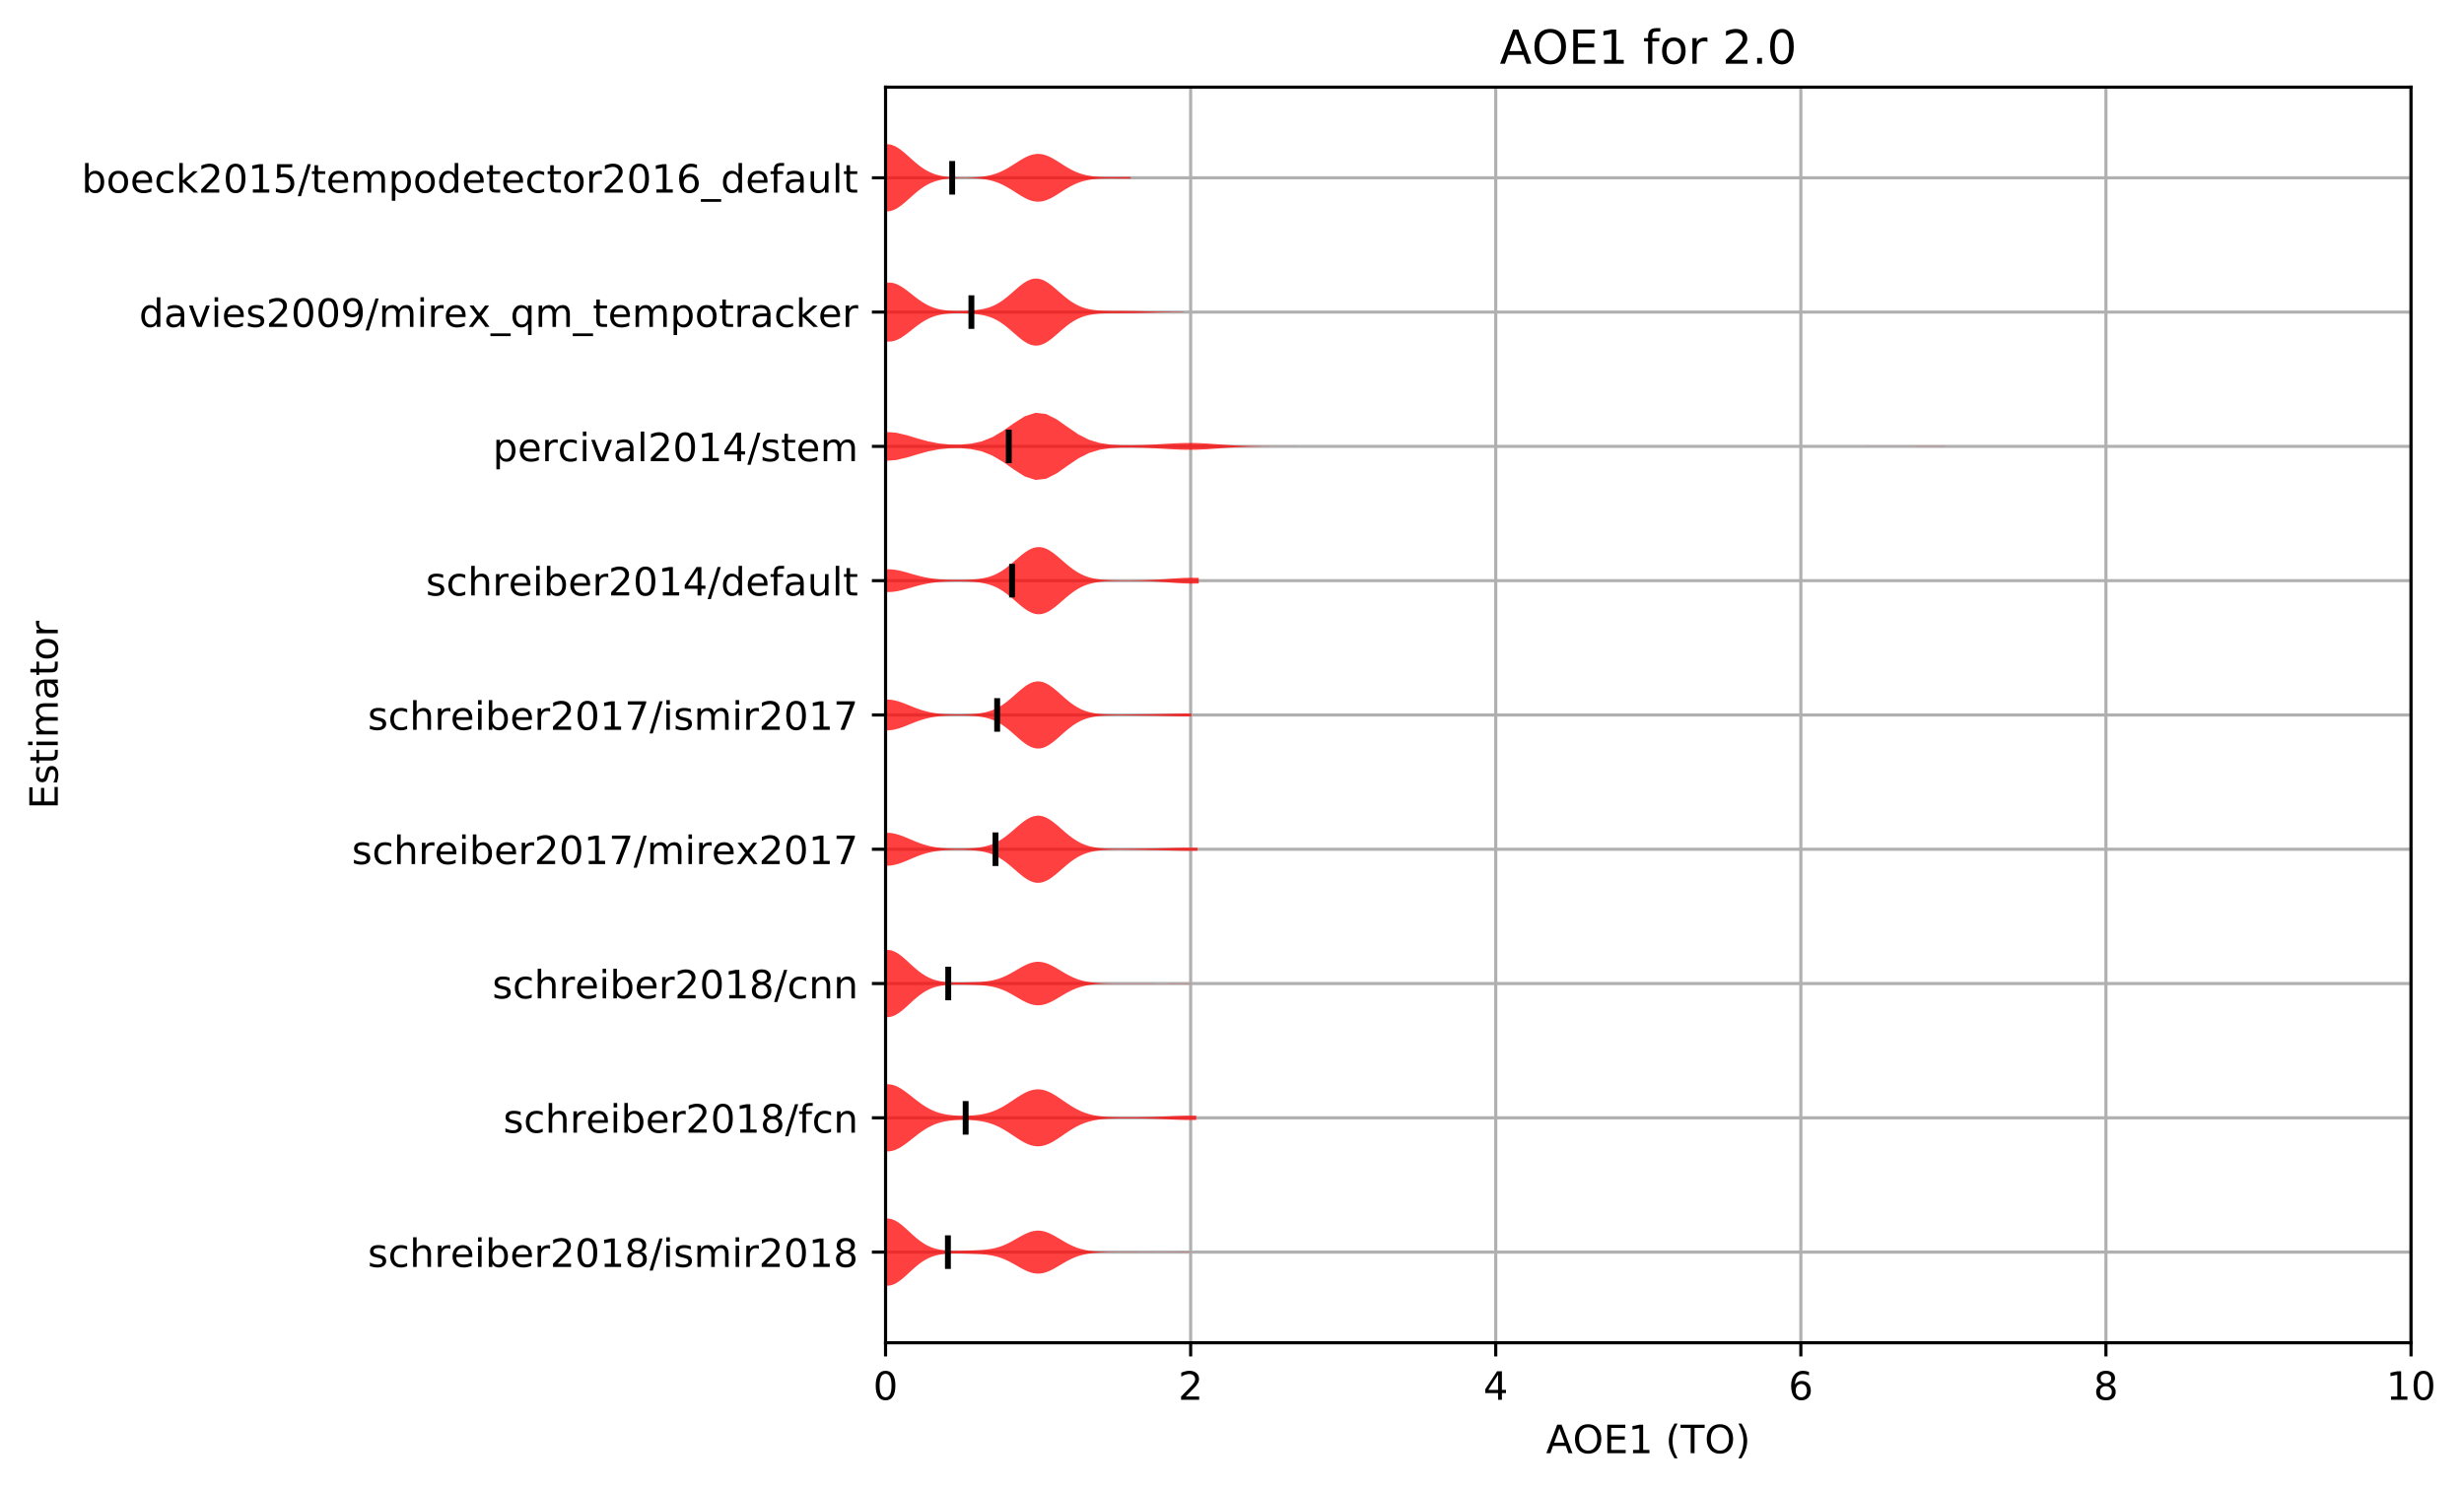 <?xml version="1.0" encoding="utf-8" standalone="no"?>
<!DOCTYPE svg PUBLIC "-//W3C//DTD SVG 1.1//EN"
  "http://www.w3.org/Graphics/SVG/1.1/DTD/svg11.dtd">
<!-- Created with matplotlib (http://matplotlib.org/) -->
<svg height="381.426pt" version="1.1" viewBox="0 0 630.909 381.426" width="630.909pt" xmlns="http://www.w3.org/2000/svg" xmlns:xlink="http://www.w3.org/1999/xlink">
 <defs>
  <style type="text/css">
*{stroke-linecap:butt;stroke-linejoin:round;}
  </style>
 </defs>
 <g id="figure_1">
  <g id="patch_1">
   <path d="M -0 381.426 
L 630.909 381.426 
L 630.909 0 
L -0 0 
z
" style="fill:#ffffff;"/>
  </g>
  <g id="axes_1">
   <g id="patch_2">
    <path d="M 226.747 343.87 
L 617.347 343.87 
L 617.347 22.318 
L 226.747 22.318 
z
" style="fill:#ffffff;"/>
   </g>
   <g id="matplotlib.axis_1">
    <g id="xtick_1">
     <g id="line2d_1">
      <path clip-path="url(#p66a49f4756)" d="M 226.747 343.87 
L 226.747 22.318 
" style="fill:none;stroke:#b0b0b0;stroke-linecap:square;stroke-width:0.8;"/>
     </g>
     <g id="line2d_2">
      <defs>
       <path d="M 0 0 
L 0 3.5 
" id="mb0103e0a90" style="stroke:#000000;stroke-width:0.8;"/>
      </defs>
      <g>
       <use style="stroke:#000000;stroke-width:0.8;" x="226.747" xlink:href="#mb0103e0a90" y="343.87"/>
      </g>
     </g>
     <g id="text_1">
      <!-- 0 -->
      <defs>
       <path d="M 31.781 66.406 
Q 24.172 66.406 20.328 58.906 
Q 16.5 51.422 16.5 36.375 
Q 16.5 21.391 20.328 13.891 
Q 24.172 6.391 31.781 6.391 
Q 39.453 6.391 43.281 13.891 
Q 47.125 21.391 47.125 36.375 
Q 47.125 51.422 43.281 58.906 
Q 39.453 66.406 31.781 66.406 
z
M 31.781 74.219 
Q 44.047 74.219 50.516 64.516 
Q 56.984 54.828 56.984 36.375 
Q 56.984 17.969 50.516 8.266 
Q 44.047 -1.422 31.781 -1.422 
Q 19.531 -1.422 13.062 8.266 
Q 6.594 17.969 6.594 36.375 
Q 6.594 54.828 13.062 64.516 
Q 19.531 74.219 31.781 74.219 
z
" id="DejaVuSans-30"/>
      </defs>
      <g transform="translate(223.566 358.469)scale(0.1 -0.1)">
       <use xlink:href="#DejaVuSans-30"/>
      </g>
     </g>
    </g>
    <g id="xtick_2">
     <g id="line2d_3">
      <path clip-path="url(#p66a49f4756)" d="M 304.867 343.87 
L 304.867 22.318 
" style="fill:none;stroke:#b0b0b0;stroke-linecap:square;stroke-width:0.8;"/>
     </g>
     <g id="line2d_4">
      <g>
       <use style="stroke:#000000;stroke-width:0.8;" x="304.867" xlink:href="#mb0103e0a90" y="343.87"/>
      </g>
     </g>
     <g id="text_2">
      <!-- 2 -->
      <defs>
       <path d="M 19.188 8.297 
L 53.609 8.297 
L 53.609 0 
L 7.328 0 
L 7.328 8.297 
Q 12.938 14.109 22.625 23.891 
Q 32.328 33.688 34.812 36.531 
Q 39.547 41.844 41.422 45.531 
Q 43.312 49.219 43.312 52.781 
Q 43.312 58.594 39.234 62.25 
Q 35.156 65.922 28.609 65.922 
Q 23.969 65.922 18.812 64.312 
Q 13.672 62.703 7.812 59.422 
L 7.812 69.391 
Q 13.766 71.781 18.938 73 
Q 24.125 74.219 28.422 74.219 
Q 39.75 74.219 46.484 68.547 
Q 53.219 62.891 53.219 53.422 
Q 53.219 48.922 51.531 44.891 
Q 49.859 40.875 45.406 35.406 
Q 44.188 33.984 37.641 27.219 
Q 31.109 20.453 19.188 8.297 
z
" id="DejaVuSans-32"/>
      </defs>
      <g transform="translate(301.686 358.469)scale(0.1 -0.1)">
       <use xlink:href="#DejaVuSans-32"/>
      </g>
     </g>
    </g>
    <g id="xtick_3">
     <g id="line2d_5">
      <path clip-path="url(#p66a49f4756)" d="M 382.987 343.87 
L 382.987 22.318 
" style="fill:none;stroke:#b0b0b0;stroke-linecap:square;stroke-width:0.8;"/>
     </g>
     <g id="line2d_6">
      <g>
       <use style="stroke:#000000;stroke-width:0.8;" x="382.987" xlink:href="#mb0103e0a90" y="343.87"/>
      </g>
     </g>
     <g id="text_3">
      <!-- 4 -->
      <defs>
       <path d="M 37.797 64.312 
L 12.891 25.391 
L 37.797 25.391 
z
M 35.203 72.906 
L 47.609 72.906 
L 47.609 25.391 
L 58.016 25.391 
L 58.016 17.188 
L 47.609 17.188 
L 47.609 0 
L 37.797 0 
L 37.797 17.188 
L 4.891 17.188 
L 4.891 26.703 
z
" id="DejaVuSans-34"/>
      </defs>
      <g transform="translate(379.806 358.469)scale(0.1 -0.1)">
       <use xlink:href="#DejaVuSans-34"/>
      </g>
     </g>
    </g>
    <g id="xtick_4">
     <g id="line2d_7">
      <path clip-path="url(#p66a49f4756)" d="M 461.107 343.87 
L 461.107 22.318 
" style="fill:none;stroke:#b0b0b0;stroke-linecap:square;stroke-width:0.8;"/>
     </g>
     <g id="line2d_8">
      <g>
       <use style="stroke:#000000;stroke-width:0.8;" x="461.107" xlink:href="#mb0103e0a90" y="343.87"/>
      </g>
     </g>
     <g id="text_4">
      <!-- 6 -->
      <defs>
       <path d="M 33.016 40.375 
Q 26.375 40.375 22.484 35.828 
Q 18.609 31.297 18.609 23.391 
Q 18.609 15.531 22.484 10.953 
Q 26.375 6.391 33.016 6.391 
Q 39.656 6.391 43.531 10.953 
Q 47.406 15.531 47.406 23.391 
Q 47.406 31.297 43.531 35.828 
Q 39.656 40.375 33.016 40.375 
z
M 52.594 71.297 
L 52.594 62.312 
Q 48.875 64.062 45.094 64.984 
Q 41.312 65.922 37.594 65.922 
Q 27.828 65.922 22.672 59.328 
Q 17.531 52.734 16.797 39.406 
Q 19.672 43.656 24.016 45.922 
Q 28.375 48.188 33.594 48.188 
Q 44.578 48.188 50.953 41.516 
Q 57.328 34.859 57.328 23.391 
Q 57.328 12.156 50.688 5.359 
Q 44.047 -1.422 33.016 -1.422 
Q 20.359 -1.422 13.672 8.266 
Q 6.984 17.969 6.984 36.375 
Q 6.984 53.656 15.188 63.938 
Q 23.391 74.219 37.203 74.219 
Q 40.922 74.219 44.703 73.484 
Q 48.484 72.75 52.594 71.297 
z
" id="DejaVuSans-36"/>
      </defs>
      <g transform="translate(457.926 358.469)scale(0.1 -0.1)">
       <use xlink:href="#DejaVuSans-36"/>
      </g>
     </g>
    </g>
    <g id="xtick_5">
     <g id="line2d_9">
      <path clip-path="url(#p66a49f4756)" d="M 539.227 343.87 
L 539.227 22.318 
" style="fill:none;stroke:#b0b0b0;stroke-linecap:square;stroke-width:0.8;"/>
     </g>
     <g id="line2d_10">
      <g>
       <use style="stroke:#000000;stroke-width:0.8;" x="539.227" xlink:href="#mb0103e0a90" y="343.87"/>
      </g>
     </g>
     <g id="text_5">
      <!-- 8 -->
      <defs>
       <path d="M 31.781 34.625 
Q 24.75 34.625 20.719 30.859 
Q 16.703 27.094 16.703 20.516 
Q 16.703 13.922 20.719 10.156 
Q 24.75 6.391 31.781 6.391 
Q 38.812 6.391 42.859 10.172 
Q 46.922 13.969 46.922 20.516 
Q 46.922 27.094 42.891 30.859 
Q 38.875 34.625 31.781 34.625 
z
M 21.922 38.812 
Q 15.578 40.375 12.031 44.719 
Q 8.5 49.078 8.5 55.328 
Q 8.5 64.062 14.719 69.141 
Q 20.953 74.219 31.781 74.219 
Q 42.672 74.219 48.875 69.141 
Q 55.078 64.062 55.078 55.328 
Q 55.078 49.078 51.531 44.719 
Q 48 40.375 41.703 38.812 
Q 48.828 37.156 52.797 32.312 
Q 56.781 27.484 56.781 20.516 
Q 56.781 9.906 50.312 4.234 
Q 43.844 -1.422 31.781 -1.422 
Q 19.734 -1.422 13.25 4.234 
Q 6.781 9.906 6.781 20.516 
Q 6.781 27.484 10.781 32.312 
Q 14.797 37.156 21.922 38.812 
z
M 18.312 54.391 
Q 18.312 48.734 21.844 45.562 
Q 25.391 42.391 31.781 42.391 
Q 38.141 42.391 41.719 45.562 
Q 45.312 48.734 45.312 54.391 
Q 45.312 60.062 41.719 63.234 
Q 38.141 66.406 31.781 66.406 
Q 25.391 66.406 21.844 63.234 
Q 18.312 60.062 18.312 54.391 
z
" id="DejaVuSans-38"/>
      </defs>
      <g transform="translate(536.046 358.469)scale(0.1 -0.1)">
       <use xlink:href="#DejaVuSans-38"/>
      </g>
     </g>
    </g>
    <g id="xtick_6">
     <g id="line2d_11">
      <path clip-path="url(#p66a49f4756)" d="M 617.347 343.87 
L 617.347 22.318 
" style="fill:none;stroke:#b0b0b0;stroke-linecap:square;stroke-width:0.8;"/>
     </g>
     <g id="line2d_12">
      <g>
       <use style="stroke:#000000;stroke-width:0.8;" x="617.347" xlink:href="#mb0103e0a90" y="343.87"/>
      </g>
     </g>
     <g id="text_6">
      <!-- 10 -->
      <defs>
       <path d="M 12.406 8.297 
L 28.516 8.297 
L 28.516 63.922 
L 10.984 60.406 
L 10.984 69.391 
L 28.422 72.906 
L 38.281 72.906 
L 38.281 8.297 
L 54.391 8.297 
L 54.391 0 
L 12.406 0 
z
" id="DejaVuSans-31"/>
      </defs>
      <g transform="translate(610.984 358.469)scale(0.1 -0.1)">
       <use xlink:href="#DejaVuSans-31"/>
       <use x="63.623" xlink:href="#DejaVuSans-30"/>
      </g>
     </g>
    </g>
    <g id="text_7">
     <!-- AOE1 (TO) -->
     <defs>
      <path d="M 34.188 63.188 
L 20.797 26.906 
L 47.609 26.906 
z
M 28.609 72.906 
L 39.797 72.906 
L 67.578 0 
L 57.328 0 
L 50.688 18.703 
L 17.828 18.703 
L 11.188 0 
L 0.781 0 
z
" id="DejaVuSans-41"/>
      <path d="M 39.406 66.219 
Q 28.656 66.219 22.328 58.203 
Q 16.016 50.203 16.016 36.375 
Q 16.016 22.609 22.328 14.594 
Q 28.656 6.594 39.406 6.594 
Q 50.141 6.594 56.422 14.594 
Q 62.703 22.609 62.703 36.375 
Q 62.703 50.203 56.422 58.203 
Q 50.141 66.219 39.406 66.219 
z
M 39.406 74.219 
Q 54.734 74.219 63.906 63.938 
Q 73.094 53.656 73.094 36.375 
Q 73.094 19.141 63.906 8.859 
Q 54.734 -1.422 39.406 -1.422 
Q 24.031 -1.422 14.812 8.828 
Q 5.609 19.094 5.609 36.375 
Q 5.609 53.656 14.812 63.938 
Q 24.031 74.219 39.406 74.219 
z
" id="DejaVuSans-4f"/>
      <path d="M 9.812 72.906 
L 55.906 72.906 
L 55.906 64.594 
L 19.672 64.594 
L 19.672 43.016 
L 54.391 43.016 
L 54.391 34.719 
L 19.672 34.719 
L 19.672 8.297 
L 56.781 8.297 
L 56.781 0 
L 9.812 0 
z
" id="DejaVuSans-45"/>
      <path id="DejaVuSans-20"/>
      <path d="M 31 75.875 
Q 24.469 64.656 21.281 53.656 
Q 18.109 42.672 18.109 31.391 
Q 18.109 20.125 21.312 9.062 
Q 24.516 -2 31 -13.188 
L 23.188 -13.188 
Q 15.875 -1.703 12.234 9.375 
Q 8.594 20.453 8.594 31.391 
Q 8.594 42.281 12.203 53.312 
Q 15.828 64.359 23.188 75.875 
z
" id="DejaVuSans-28"/>
      <path d="M -0.297 72.906 
L 61.375 72.906 
L 61.375 64.594 
L 35.5 64.594 
L 35.5 0 
L 25.594 0 
L 25.594 64.594 
L -0.297 64.594 
z
" id="DejaVuSans-54"/>
      <path d="M 8.016 75.875 
L 15.828 75.875 
Q 23.141 64.359 26.781 53.312 
Q 30.422 42.281 30.422 31.391 
Q 30.422 20.453 26.781 9.375 
Q 23.141 -1.703 15.828 -13.188 
L 8.016 -13.188 
Q 14.5 -2 17.703 9.062 
Q 20.906 20.125 20.906 31.391 
Q 20.906 42.672 17.703 53.656 
Q 14.5 64.656 8.016 75.875 
z
" id="DejaVuSans-29"/>
     </defs>
     <g transform="translate(395.87 372.147)scale(0.1 -0.1)">
      <use xlink:href="#DejaVuSans-41"/>
      <use x="68.393" xlink:href="#DejaVuSans-4f"/>
      <use x="147.104" xlink:href="#DejaVuSans-45"/>
      <use x="210.287" xlink:href="#DejaVuSans-31"/>
      <use x="273.91" xlink:href="#DejaVuSans-20"/>
      <use x="305.697" xlink:href="#DejaVuSans-28"/>
      <use x="344.711" xlink:href="#DejaVuSans-54"/>
      <use x="405.795" xlink:href="#DejaVuSans-4f"/>
      <use x="484.506" xlink:href="#DejaVuSans-29"/>
     </g>
    </g>
   </g>
   <g id="matplotlib.axis_2">
    <g id="ytick_1">
     <g id="line2d_13">
      <path clip-path="url(#p66a49f4756)" d="M 226.747 320.656 
L 617.347 320.656 
" style="fill:none;stroke:#b0b0b0;stroke-linecap:square;stroke-width:0.8;"/>
     </g>
     <g id="line2d_14">
      <defs>
       <path d="M 0 0 
L -3.5 0 
" id="m6bb257096c" style="stroke:#000000;stroke-width:0.8;"/>
      </defs>
      <g>
       <use style="stroke:#000000;stroke-width:0.8;" x="226.747" xlink:href="#m6bb257096c" y="320.656"/>
      </g>
     </g>
     <g id="text_8">
      <!-- schreiber2018/ismir2018 -->
      <defs>
       <path d="M 44.281 53.078 
L 44.281 44.578 
Q 40.484 46.531 36.375 47.5 
Q 32.281 48.484 27.875 48.484 
Q 21.188 48.484 17.844 46.438 
Q 14.5 44.391 14.5 40.281 
Q 14.5 37.156 16.891 35.375 
Q 19.281 33.594 26.516 31.984 
L 29.594 31.297 
Q 39.156 29.25 43.188 25.516 
Q 47.219 21.781 47.219 15.094 
Q 47.219 7.469 41.188 3.016 
Q 35.156 -1.422 24.609 -1.422 
Q 20.219 -1.422 15.453 -0.562 
Q 10.688 0.297 5.422 2 
L 5.422 11.281 
Q 10.406 8.688 15.234 7.391 
Q 20.062 6.109 24.812 6.109 
Q 31.156 6.109 34.562 8.281 
Q 37.984 10.453 37.984 14.406 
Q 37.984 18.062 35.516 20.016 
Q 33.062 21.969 24.703 23.781 
L 21.578 24.516 
Q 13.234 26.266 9.516 29.906 
Q 5.812 33.547 5.812 39.891 
Q 5.812 47.609 11.281 51.797 
Q 16.75 56 26.812 56 
Q 31.781 56 36.172 55.266 
Q 40.578 54.547 44.281 53.078 
z
" id="DejaVuSans-73"/>
       <path d="M 48.781 52.594 
L 48.781 44.188 
Q 44.969 46.297 41.141 47.344 
Q 37.312 48.391 33.406 48.391 
Q 24.656 48.391 19.812 42.844 
Q 14.984 37.312 14.984 27.297 
Q 14.984 17.281 19.812 11.734 
Q 24.656 6.203 33.406 6.203 
Q 37.312 6.203 41.141 7.25 
Q 44.969 8.297 48.781 10.406 
L 48.781 2.094 
Q 45.016 0.344 40.984 -0.531 
Q 36.969 -1.422 32.422 -1.422 
Q 20.062 -1.422 12.781 6.344 
Q 5.516 14.109 5.516 27.297 
Q 5.516 40.672 12.859 48.328 
Q 20.219 56 33.016 56 
Q 37.156 56 41.109 55.141 
Q 45.062 54.297 48.781 52.594 
z
" id="DejaVuSans-63"/>
       <path d="M 54.891 33.016 
L 54.891 0 
L 45.906 0 
L 45.906 32.719 
Q 45.906 40.484 42.875 44.328 
Q 39.844 48.188 33.797 48.188 
Q 26.516 48.188 22.312 43.547 
Q 18.109 38.922 18.109 30.906 
L 18.109 0 
L 9.078 0 
L 9.078 75.984 
L 18.109 75.984 
L 18.109 46.188 
Q 21.344 51.125 25.703 53.562 
Q 30.078 56 35.797 56 
Q 45.219 56 50.047 50.172 
Q 54.891 44.344 54.891 33.016 
z
" id="DejaVuSans-68"/>
       <path d="M 41.109 46.297 
Q 39.594 47.172 37.812 47.578 
Q 36.031 48 33.891 48 
Q 26.266 48 22.188 43.047 
Q 18.109 38.094 18.109 28.812 
L 18.109 0 
L 9.078 0 
L 9.078 54.688 
L 18.109 54.688 
L 18.109 46.188 
Q 20.953 51.172 25.484 53.578 
Q 30.031 56 36.531 56 
Q 37.453 56 38.578 55.875 
Q 39.703 55.766 41.062 55.516 
z
" id="DejaVuSans-72"/>
       <path d="M 56.203 29.594 
L 56.203 25.203 
L 14.891 25.203 
Q 15.484 15.922 20.484 11.062 
Q 25.484 6.203 34.422 6.203 
Q 39.594 6.203 44.453 7.469 
Q 49.312 8.734 54.109 11.281 
L 54.109 2.781 
Q 49.266 0.734 44.188 -0.344 
Q 39.109 -1.422 33.891 -1.422 
Q 20.797 -1.422 13.156 6.188 
Q 5.516 13.812 5.516 26.812 
Q 5.516 40.234 12.766 48.109 
Q 20.016 56 32.328 56 
Q 43.359 56 49.781 48.891 
Q 56.203 41.797 56.203 29.594 
z
M 47.219 32.234 
Q 47.125 39.594 43.094 43.984 
Q 39.062 48.391 32.422 48.391 
Q 24.906 48.391 20.391 44.141 
Q 15.875 39.891 15.188 32.172 
z
" id="DejaVuSans-65"/>
       <path d="M 9.422 54.688 
L 18.406 54.688 
L 18.406 0 
L 9.422 0 
z
M 9.422 75.984 
L 18.406 75.984 
L 18.406 64.594 
L 9.422 64.594 
z
" id="DejaVuSans-69"/>
       <path d="M 48.688 27.297 
Q 48.688 37.203 44.609 42.844 
Q 40.531 48.484 33.406 48.484 
Q 26.266 48.484 22.188 42.844 
Q 18.109 37.203 18.109 27.297 
Q 18.109 17.391 22.188 11.75 
Q 26.266 6.109 33.406 6.109 
Q 40.531 6.109 44.609 11.75 
Q 48.688 17.391 48.688 27.297 
z
M 18.109 46.391 
Q 20.953 51.266 25.266 53.625 
Q 29.594 56 35.594 56 
Q 45.562 56 51.781 48.094 
Q 58.016 40.188 58.016 27.297 
Q 58.016 14.406 51.781 6.484 
Q 45.562 -1.422 35.594 -1.422 
Q 29.594 -1.422 25.266 0.953 
Q 20.953 3.328 18.109 8.203 
L 18.109 0 
L 9.078 0 
L 9.078 75.984 
L 18.109 75.984 
z
" id="DejaVuSans-62"/>
       <path d="M 25.391 72.906 
L 33.688 72.906 
L 8.297 -9.281 
L 0 -9.281 
z
" id="DejaVuSans-2f"/>
       <path d="M 52 44.188 
Q 55.375 50.25 60.062 53.125 
Q 64.75 56 71.094 56 
Q 79.641 56 84.281 50.016 
Q 88.922 44.047 88.922 33.016 
L 88.922 0 
L 79.891 0 
L 79.891 32.719 
Q 79.891 40.578 77.094 44.375 
Q 74.312 48.188 68.609 48.188 
Q 61.625 48.188 57.562 43.547 
Q 53.516 38.922 53.516 30.906 
L 53.516 0 
L 44.484 0 
L 44.484 32.719 
Q 44.484 40.625 41.703 44.406 
Q 38.922 48.188 33.109 48.188 
Q 26.219 48.188 22.156 43.531 
Q 18.109 38.875 18.109 30.906 
L 18.109 0 
L 9.078 0 
L 9.078 54.688 
L 18.109 54.688 
L 18.109 46.188 
Q 21.188 51.219 25.484 53.609 
Q 29.781 56 35.688 56 
Q 41.656 56 45.828 52.969 
Q 50 49.953 52 44.188 
z
" id="DejaVuSans-6d"/>
      </defs>
      <g transform="translate(94.164 324.456)scale(0.1 -0.1)">
       <use xlink:href="#DejaVuSans-73"/>
       <use x="52.1" xlink:href="#DejaVuSans-63"/>
       <use x="107.08" xlink:href="#DejaVuSans-68"/>
       <use x="170.459" xlink:href="#DejaVuSans-72"/>
       <use x="211.541" xlink:href="#DejaVuSans-65"/>
       <use x="273.064" xlink:href="#DejaVuSans-69"/>
       <use x="300.848" xlink:href="#DejaVuSans-62"/>
       <use x="364.324" xlink:href="#DejaVuSans-65"/>
       <use x="425.848" xlink:href="#DejaVuSans-72"/>
       <use x="466.961" xlink:href="#DejaVuSans-32"/>
       <use x="530.584" xlink:href="#DejaVuSans-30"/>
       <use x="594.207" xlink:href="#DejaVuSans-31"/>
       <use x="657.83" xlink:href="#DejaVuSans-38"/>
       <use x="721.453" xlink:href="#DejaVuSans-2f"/>
       <use x="755.145" xlink:href="#DejaVuSans-69"/>
       <use x="782.928" xlink:href="#DejaVuSans-73"/>
       <use x="835.027" xlink:href="#DejaVuSans-6d"/>
       <use x="932.439" xlink:href="#DejaVuSans-69"/>
       <use x="960.223" xlink:href="#DejaVuSans-72"/>
       <use x="1001.336" xlink:href="#DejaVuSans-32"/>
       <use x="1064.959" xlink:href="#DejaVuSans-30"/>
       <use x="1128.582" xlink:href="#DejaVuSans-31"/>
       <use x="1192.205" xlink:href="#DejaVuSans-38"/>
      </g>
     </g>
    </g>
    <g id="ytick_2">
     <g id="line2d_15">
      <path clip-path="url(#p66a49f4756)" d="M 226.747 286.266 
L 617.347 286.266 
" style="fill:none;stroke:#b0b0b0;stroke-linecap:square;stroke-width:0.8;"/>
     </g>
     <g id="line2d_16">
      <g>
       <use style="stroke:#000000;stroke-width:0.8;" x="226.747" xlink:href="#m6bb257096c" y="286.266"/>
      </g>
     </g>
     <g id="text_9">
      <!-- schreiber2018/fcn -->
      <defs>
       <path d="M 37.109 75.984 
L 37.109 68.5 
L 28.516 68.5 
Q 23.688 68.5 21.797 66.547 
Q 19.922 64.594 19.922 59.516 
L 19.922 54.688 
L 34.719 54.688 
L 34.719 47.703 
L 19.922 47.703 
L 19.922 0 
L 10.891 0 
L 10.891 47.703 
L 2.297 47.703 
L 2.297 54.688 
L 10.891 54.688 
L 10.891 58.5 
Q 10.891 67.625 15.141 71.797 
Q 19.391 75.984 28.609 75.984 
z
" id="DejaVuSans-66"/>
       <path d="M 54.891 33.016 
L 54.891 0 
L 45.906 0 
L 45.906 32.719 
Q 45.906 40.484 42.875 44.328 
Q 39.844 48.188 33.797 48.188 
Q 26.516 48.188 22.312 43.547 
Q 18.109 38.922 18.109 30.906 
L 18.109 0 
L 9.078 0 
L 9.078 54.688 
L 18.109 54.688 
L 18.109 46.188 
Q 21.344 51.125 25.703 53.562 
Q 30.078 56 35.797 56 
Q 45.219 56 50.047 50.172 
Q 54.891 44.344 54.891 33.016 
z
" id="DejaVuSans-6e"/>
      </defs>
      <g transform="translate(128.875 290.065)scale(0.1 -0.1)">
       <use xlink:href="#DejaVuSans-73"/>
       <use x="52.1" xlink:href="#DejaVuSans-63"/>
       <use x="107.08" xlink:href="#DejaVuSans-68"/>
       <use x="170.459" xlink:href="#DejaVuSans-72"/>
       <use x="211.541" xlink:href="#DejaVuSans-65"/>
       <use x="273.064" xlink:href="#DejaVuSans-69"/>
       <use x="300.848" xlink:href="#DejaVuSans-62"/>
       <use x="364.324" xlink:href="#DejaVuSans-65"/>
       <use x="425.848" xlink:href="#DejaVuSans-72"/>
       <use x="466.961" xlink:href="#DejaVuSans-32"/>
       <use x="530.584" xlink:href="#DejaVuSans-30"/>
       <use x="594.207" xlink:href="#DejaVuSans-31"/>
       <use x="657.83" xlink:href="#DejaVuSans-38"/>
       <use x="721.453" xlink:href="#DejaVuSans-2f"/>
       <use x="755.145" xlink:href="#DejaVuSans-66"/>
       <use x="790.35" xlink:href="#DejaVuSans-63"/>
       <use x="845.33" xlink:href="#DejaVuSans-6e"/>
      </g>
     </g>
    </g>
    <g id="ytick_3">
     <g id="line2d_17">
      <path clip-path="url(#p66a49f4756)" d="M 226.747 251.875 
L 617.347 251.875 
" style="fill:none;stroke:#b0b0b0;stroke-linecap:square;stroke-width:0.8;"/>
     </g>
     <g id="line2d_18">
      <g>
       <use style="stroke:#000000;stroke-width:0.8;" x="226.747" xlink:href="#m6bb257096c" y="251.875"/>
      </g>
     </g>
     <g id="text_10">
      <!-- schreiber2018/cnn -->
      <g transform="translate(126.058 255.675)scale(0.1 -0.1)">
       <use xlink:href="#DejaVuSans-73"/>
       <use x="52.1" xlink:href="#DejaVuSans-63"/>
       <use x="107.08" xlink:href="#DejaVuSans-68"/>
       <use x="170.459" xlink:href="#DejaVuSans-72"/>
       <use x="211.541" xlink:href="#DejaVuSans-65"/>
       <use x="273.064" xlink:href="#DejaVuSans-69"/>
       <use x="300.848" xlink:href="#DejaVuSans-62"/>
       <use x="364.324" xlink:href="#DejaVuSans-65"/>
       <use x="425.848" xlink:href="#DejaVuSans-72"/>
       <use x="466.961" xlink:href="#DejaVuSans-32"/>
       <use x="530.584" xlink:href="#DejaVuSans-30"/>
       <use x="594.207" xlink:href="#DejaVuSans-31"/>
       <use x="657.83" xlink:href="#DejaVuSans-38"/>
       <use x="721.453" xlink:href="#DejaVuSans-2f"/>
       <use x="755.145" xlink:href="#DejaVuSans-63"/>
       <use x="810.125" xlink:href="#DejaVuSans-6e"/>
       <use x="873.504" xlink:href="#DejaVuSans-6e"/>
      </g>
     </g>
    </g>
    <g id="ytick_4">
     <g id="line2d_19">
      <path clip-path="url(#p66a49f4756)" d="M 226.747 217.485 
L 617.347 217.485 
" style="fill:none;stroke:#b0b0b0;stroke-linecap:square;stroke-width:0.8;"/>
     </g>
     <g id="line2d_20">
      <g>
       <use style="stroke:#000000;stroke-width:0.8;" x="226.747" xlink:href="#m6bb257096c" y="217.485"/>
      </g>
     </g>
     <g id="text_11">
      <!-- schreiber2017/mirex2017 -->
      <defs>
       <path d="M 8.203 72.906 
L 55.078 72.906 
L 55.078 68.703 
L 28.609 0 
L 18.312 0 
L 43.219 64.594 
L 8.203 64.594 
z
" id="DejaVuSans-37"/>
       <path d="M 54.891 54.688 
L 35.109 28.078 
L 55.906 0 
L 45.312 0 
L 29.391 21.484 
L 13.484 0 
L 2.875 0 
L 24.125 28.609 
L 4.688 54.688 
L 15.281 54.688 
L 29.781 35.203 
L 44.281 54.688 
z
" id="DejaVuSans-78"/>
      </defs>
      <g transform="translate(90.084 221.284)scale(0.1 -0.1)">
       <use xlink:href="#DejaVuSans-73"/>
       <use x="52.1" xlink:href="#DejaVuSans-63"/>
       <use x="107.08" xlink:href="#DejaVuSans-68"/>
       <use x="170.459" xlink:href="#DejaVuSans-72"/>
       <use x="211.541" xlink:href="#DejaVuSans-65"/>
       <use x="273.064" xlink:href="#DejaVuSans-69"/>
       <use x="300.848" xlink:href="#DejaVuSans-62"/>
       <use x="364.324" xlink:href="#DejaVuSans-65"/>
       <use x="425.848" xlink:href="#DejaVuSans-72"/>
       <use x="466.961" xlink:href="#DejaVuSans-32"/>
       <use x="530.584" xlink:href="#DejaVuSans-30"/>
       <use x="594.207" xlink:href="#DejaVuSans-31"/>
       <use x="657.83" xlink:href="#DejaVuSans-37"/>
       <use x="721.453" xlink:href="#DejaVuSans-2f"/>
       <use x="755.145" xlink:href="#DejaVuSans-6d"/>
       <use x="852.557" xlink:href="#DejaVuSans-69"/>
       <use x="880.34" xlink:href="#DejaVuSans-72"/>
       <use x="921.422" xlink:href="#DejaVuSans-65"/>
       <use x="982.93" xlink:href="#DejaVuSans-78"/>
       <use x="1042.109" xlink:href="#DejaVuSans-32"/>
       <use x="1105.732" xlink:href="#DejaVuSans-30"/>
       <use x="1169.355" xlink:href="#DejaVuSans-31"/>
       <use x="1232.979" xlink:href="#DejaVuSans-37"/>
      </g>
     </g>
    </g>
    <g id="ytick_5">
     <g id="line2d_21">
      <path clip-path="url(#p66a49f4756)" d="M 226.747 183.094 
L 617.347 183.094 
" style="fill:none;stroke:#b0b0b0;stroke-linecap:square;stroke-width:0.8;"/>
     </g>
     <g id="line2d_22">
      <g>
       <use style="stroke:#000000;stroke-width:0.8;" x="226.747" xlink:href="#m6bb257096c" y="183.094"/>
      </g>
     </g>
     <g id="text_12">
      <!-- schreiber2017/ismir2017 -->
      <g transform="translate(94.164 186.893)scale(0.1 -0.1)">
       <use xlink:href="#DejaVuSans-73"/>
       <use x="52.1" xlink:href="#DejaVuSans-63"/>
       <use x="107.08" xlink:href="#DejaVuSans-68"/>
       <use x="170.459" xlink:href="#DejaVuSans-72"/>
       <use x="211.541" xlink:href="#DejaVuSans-65"/>
       <use x="273.064" xlink:href="#DejaVuSans-69"/>
       <use x="300.848" xlink:href="#DejaVuSans-62"/>
       <use x="364.324" xlink:href="#DejaVuSans-65"/>
       <use x="425.848" xlink:href="#DejaVuSans-72"/>
       <use x="466.961" xlink:href="#DejaVuSans-32"/>
       <use x="530.584" xlink:href="#DejaVuSans-30"/>
       <use x="594.207" xlink:href="#DejaVuSans-31"/>
       <use x="657.83" xlink:href="#DejaVuSans-37"/>
       <use x="721.453" xlink:href="#DejaVuSans-2f"/>
       <use x="755.145" xlink:href="#DejaVuSans-69"/>
       <use x="782.928" xlink:href="#DejaVuSans-73"/>
       <use x="835.027" xlink:href="#DejaVuSans-6d"/>
       <use x="932.439" xlink:href="#DejaVuSans-69"/>
       <use x="960.223" xlink:href="#DejaVuSans-72"/>
       <use x="1001.336" xlink:href="#DejaVuSans-32"/>
       <use x="1064.959" xlink:href="#DejaVuSans-30"/>
       <use x="1128.582" xlink:href="#DejaVuSans-31"/>
       <use x="1192.205" xlink:href="#DejaVuSans-37"/>
      </g>
     </g>
    </g>
    <g id="ytick_6">
     <g id="line2d_23">
      <path clip-path="url(#p66a49f4756)" d="M 226.747 148.704 
L 617.347 148.704 
" style="fill:none;stroke:#b0b0b0;stroke-linecap:square;stroke-width:0.8;"/>
     </g>
     <g id="line2d_24">
      <g>
       <use style="stroke:#000000;stroke-width:0.8;" x="226.747" xlink:href="#m6bb257096c" y="148.704"/>
      </g>
     </g>
     <g id="text_13">
      <!-- schreiber2014/default -->
      <defs>
       <path d="M 45.406 46.391 
L 45.406 75.984 
L 54.391 75.984 
L 54.391 0 
L 45.406 0 
L 45.406 8.203 
Q 42.578 3.328 38.25 0.953 
Q 33.938 -1.422 27.875 -1.422 
Q 17.969 -1.422 11.734 6.484 
Q 5.516 14.406 5.516 27.297 
Q 5.516 40.188 11.734 48.094 
Q 17.969 56 27.875 56 
Q 33.938 56 38.25 53.625 
Q 42.578 51.266 45.406 46.391 
z
M 14.797 27.297 
Q 14.797 17.391 18.875 11.75 
Q 22.953 6.109 30.078 6.109 
Q 37.203 6.109 41.297 11.75 
Q 45.406 17.391 45.406 27.297 
Q 45.406 37.203 41.297 42.844 
Q 37.203 48.484 30.078 48.484 
Q 22.953 48.484 18.875 42.844 
Q 14.797 37.203 14.797 27.297 
z
" id="DejaVuSans-64"/>
       <path d="M 34.281 27.484 
Q 23.391 27.484 19.188 25 
Q 14.984 22.516 14.984 16.5 
Q 14.984 11.719 18.141 8.906 
Q 21.297 6.109 26.703 6.109 
Q 34.188 6.109 38.703 11.406 
Q 43.219 16.703 43.219 25.484 
L 43.219 27.484 
z
M 52.203 31.203 
L 52.203 0 
L 43.219 0 
L 43.219 8.297 
Q 40.141 3.328 35.547 0.953 
Q 30.953 -1.422 24.312 -1.422 
Q 15.922 -1.422 10.953 3.297 
Q 6 8.016 6 15.922 
Q 6 25.141 12.172 29.828 
Q 18.359 34.516 30.609 34.516 
L 43.219 34.516 
L 43.219 35.406 
Q 43.219 41.609 39.141 45 
Q 35.062 48.391 27.688 48.391 
Q 23 48.391 18.547 47.266 
Q 14.109 46.141 10.016 43.891 
L 10.016 52.203 
Q 14.938 54.109 19.578 55.047 
Q 24.219 56 28.609 56 
Q 40.484 56 46.344 49.844 
Q 52.203 43.703 52.203 31.203 
z
" id="DejaVuSans-61"/>
       <path d="M 8.5 21.578 
L 8.5 54.688 
L 17.484 54.688 
L 17.484 21.922 
Q 17.484 14.156 20.5 10.266 
Q 23.531 6.391 29.594 6.391 
Q 36.859 6.391 41.078 11.031 
Q 45.312 15.672 45.312 23.688 
L 45.312 54.688 
L 54.297 54.688 
L 54.297 0 
L 45.312 0 
L 45.312 8.406 
Q 42.047 3.422 37.719 1 
Q 33.406 -1.422 27.688 -1.422 
Q 18.266 -1.422 13.375 4.438 
Q 8.5 10.297 8.5 21.578 
z
M 31.109 56 
z
" id="DejaVuSans-75"/>
       <path d="M 9.422 75.984 
L 18.406 75.984 
L 18.406 0 
L 9.422 0 
z
" id="DejaVuSans-6c"/>
       <path d="M 18.312 70.219 
L 18.312 54.688 
L 36.812 54.688 
L 36.812 47.703 
L 18.312 47.703 
L 18.312 18.016 
Q 18.312 11.328 20.141 9.422 
Q 21.969 7.516 27.594 7.516 
L 36.812 7.516 
L 36.812 0 
L 27.594 0 
Q 17.188 0 13.234 3.875 
Q 9.281 7.766 9.281 18.016 
L 9.281 47.703 
L 2.688 47.703 
L 2.688 54.688 
L 9.281 54.688 
L 9.281 70.219 
z
" id="DejaVuSans-74"/>
      </defs>
      <g transform="translate(109.045 152.503)scale(0.1 -0.1)">
       <use xlink:href="#DejaVuSans-73"/>
       <use x="52.1" xlink:href="#DejaVuSans-63"/>
       <use x="107.08" xlink:href="#DejaVuSans-68"/>
       <use x="170.459" xlink:href="#DejaVuSans-72"/>
       <use x="211.541" xlink:href="#DejaVuSans-65"/>
       <use x="273.064" xlink:href="#DejaVuSans-69"/>
       <use x="300.848" xlink:href="#DejaVuSans-62"/>
       <use x="364.324" xlink:href="#DejaVuSans-65"/>
       <use x="425.848" xlink:href="#DejaVuSans-72"/>
       <use x="466.961" xlink:href="#DejaVuSans-32"/>
       <use x="530.584" xlink:href="#DejaVuSans-30"/>
       <use x="594.207" xlink:href="#DejaVuSans-31"/>
       <use x="657.83" xlink:href="#DejaVuSans-34"/>
       <use x="721.453" xlink:href="#DejaVuSans-2f"/>
       <use x="755.145" xlink:href="#DejaVuSans-64"/>
       <use x="818.621" xlink:href="#DejaVuSans-65"/>
       <use x="880.145" xlink:href="#DejaVuSans-66"/>
       <use x="915.35" xlink:href="#DejaVuSans-61"/>
       <use x="976.629" xlink:href="#DejaVuSans-75"/>
       <use x="1040.008" xlink:href="#DejaVuSans-6c"/>
       <use x="1067.791" xlink:href="#DejaVuSans-74"/>
      </g>
     </g>
    </g>
    <g id="ytick_7">
     <g id="line2d_25">
      <path clip-path="url(#p66a49f4756)" d="M 226.747 114.313 
L 617.347 114.313 
" style="fill:none;stroke:#b0b0b0;stroke-linecap:square;stroke-width:0.8;"/>
     </g>
     <g id="line2d_26">
      <g>
       <use style="stroke:#000000;stroke-width:0.8;" x="226.747" xlink:href="#m6bb257096c" y="114.313"/>
      </g>
     </g>
     <g id="text_14">
      <!-- percival2014/stem -->
      <defs>
       <path d="M 18.109 8.203 
L 18.109 -20.797 
L 9.078 -20.797 
L 9.078 54.688 
L 18.109 54.688 
L 18.109 46.391 
Q 20.953 51.266 25.266 53.625 
Q 29.594 56 35.594 56 
Q 45.562 56 51.781 48.094 
Q 58.016 40.188 58.016 27.297 
Q 58.016 14.406 51.781 6.484 
Q 45.562 -1.422 35.594 -1.422 
Q 29.594 -1.422 25.266 0.953 
Q 20.953 3.328 18.109 8.203 
z
M 48.688 27.297 
Q 48.688 37.203 44.609 42.844 
Q 40.531 48.484 33.406 48.484 
Q 26.266 48.484 22.188 42.844 
Q 18.109 37.203 18.109 27.297 
Q 18.109 17.391 22.188 11.75 
Q 26.266 6.109 33.406 6.109 
Q 40.531 6.109 44.609 11.75 
Q 48.688 17.391 48.688 27.297 
z
" id="DejaVuSans-70"/>
       <path d="M 2.984 54.688 
L 12.5 54.688 
L 29.594 8.797 
L 46.688 54.688 
L 56.203 54.688 
L 35.688 0 
L 23.484 0 
z
" id="DejaVuSans-76"/>
      </defs>
      <g transform="translate(126.194 118.112)scale(0.1 -0.1)">
       <use xlink:href="#DejaVuSans-70"/>
       <use x="63.477" xlink:href="#DejaVuSans-65"/>
       <use x="125" xlink:href="#DejaVuSans-72"/>
       <use x="166.082" xlink:href="#DejaVuSans-63"/>
       <use x="221.062" xlink:href="#DejaVuSans-69"/>
       <use x="248.846" xlink:href="#DejaVuSans-76"/>
       <use x="308.025" xlink:href="#DejaVuSans-61"/>
       <use x="369.305" xlink:href="#DejaVuSans-6c"/>
       <use x="397.088" xlink:href="#DejaVuSans-32"/>
       <use x="460.711" xlink:href="#DejaVuSans-30"/>
       <use x="524.334" xlink:href="#DejaVuSans-31"/>
       <use x="587.957" xlink:href="#DejaVuSans-34"/>
       <use x="651.58" xlink:href="#DejaVuSans-2f"/>
       <use x="685.271" xlink:href="#DejaVuSans-73"/>
       <use x="737.371" xlink:href="#DejaVuSans-74"/>
       <use x="776.58" xlink:href="#DejaVuSans-65"/>
       <use x="838.104" xlink:href="#DejaVuSans-6d"/>
      </g>
     </g>
    </g>
    <g id="ytick_8">
     <g id="line2d_27">
      <path clip-path="url(#p66a49f4756)" d="M 226.747 79.922 
L 617.347 79.922 
" style="fill:none;stroke:#b0b0b0;stroke-linecap:square;stroke-width:0.8;"/>
     </g>
     <g id="line2d_28">
      <g>
       <use style="stroke:#000000;stroke-width:0.8;" x="226.747" xlink:href="#m6bb257096c" y="79.922"/>
      </g>
     </g>
     <g id="text_15">
      <!-- davies2009/mirex_qm_tempotracker -->
      <defs>
       <path d="M 10.984 1.516 
L 10.984 10.5 
Q 14.703 8.734 18.5 7.812 
Q 22.312 6.891 25.984 6.891 
Q 35.75 6.891 40.891 13.453 
Q 46.047 20.016 46.781 33.406 
Q 43.953 29.203 39.594 26.953 
Q 35.25 24.703 29.984 24.703 
Q 19.047 24.703 12.672 31.312 
Q 6.297 37.938 6.297 49.422 
Q 6.297 60.641 12.938 67.422 
Q 19.578 74.219 30.609 74.219 
Q 43.266 74.219 49.922 64.516 
Q 56.594 54.828 56.594 36.375 
Q 56.594 19.141 48.406 8.859 
Q 40.234 -1.422 26.422 -1.422 
Q 22.703 -1.422 18.891 -0.688 
Q 15.094 0.047 10.984 1.516 
z
M 30.609 32.422 
Q 37.25 32.422 41.125 36.953 
Q 45.016 41.5 45.016 49.422 
Q 45.016 57.281 41.125 61.844 
Q 37.25 66.406 30.609 66.406 
Q 23.969 66.406 20.094 61.844 
Q 16.219 57.281 16.219 49.422 
Q 16.219 41.5 20.094 36.953 
Q 23.969 32.422 30.609 32.422 
z
" id="DejaVuSans-39"/>
       <path d="M 50.984 -16.609 
L 50.984 -23.578 
L -0.984 -23.578 
L -0.984 -16.609 
z
" id="DejaVuSans-5f"/>
       <path d="M 14.797 27.297 
Q 14.797 17.391 18.875 11.75 
Q 22.953 6.109 30.078 6.109 
Q 37.203 6.109 41.297 11.75 
Q 45.406 17.391 45.406 27.297 
Q 45.406 37.203 41.297 42.844 
Q 37.203 48.484 30.078 48.484 
Q 22.953 48.484 18.875 42.844 
Q 14.797 37.203 14.797 27.297 
z
M 45.406 8.203 
Q 42.578 3.328 38.25 0.953 
Q 33.938 -1.422 27.875 -1.422 
Q 17.969 -1.422 11.734 6.484 
Q 5.516 14.406 5.516 27.297 
Q 5.516 40.188 11.734 48.094 
Q 17.969 56 27.875 56 
Q 33.938 56 38.25 53.625 
Q 42.578 51.266 45.406 46.391 
L 45.406 54.688 
L 54.391 54.688 
L 54.391 -20.797 
L 45.406 -20.797 
z
" id="DejaVuSans-71"/>
       <path d="M 30.609 48.391 
Q 23.391 48.391 19.188 42.75 
Q 14.984 37.109 14.984 27.297 
Q 14.984 17.484 19.156 11.844 
Q 23.344 6.203 30.609 6.203 
Q 37.797 6.203 41.984 11.859 
Q 46.188 17.531 46.188 27.297 
Q 46.188 37.016 41.984 42.703 
Q 37.797 48.391 30.609 48.391 
z
M 30.609 56 
Q 42.328 56 49.016 48.375 
Q 55.719 40.766 55.719 27.297 
Q 55.719 13.875 49.016 6.219 
Q 42.328 -1.422 30.609 -1.422 
Q 18.844 -1.422 12.172 6.219 
Q 5.516 13.875 5.516 27.297 
Q 5.516 40.766 12.172 48.375 
Q 18.844 56 30.609 56 
z
" id="DejaVuSans-6f"/>
       <path d="M 9.078 75.984 
L 18.109 75.984 
L 18.109 31.109 
L 44.922 54.688 
L 56.391 54.688 
L 27.391 29.109 
L 57.625 0 
L 45.906 0 
L 18.109 26.703 
L 18.109 0 
L 9.078 0 
z
" id="DejaVuSans-6b"/>
      </defs>
      <g transform="translate(35.617 83.722)scale(0.1 -0.1)">
       <use xlink:href="#DejaVuSans-64"/>
       <use x="63.477" xlink:href="#DejaVuSans-61"/>
       <use x="124.756" xlink:href="#DejaVuSans-76"/>
       <use x="183.936" xlink:href="#DejaVuSans-69"/>
       <use x="211.719" xlink:href="#DejaVuSans-65"/>
       <use x="273.242" xlink:href="#DejaVuSans-73"/>
       <use x="325.342" xlink:href="#DejaVuSans-32"/>
       <use x="388.965" xlink:href="#DejaVuSans-30"/>
       <use x="452.588" xlink:href="#DejaVuSans-30"/>
       <use x="516.211" xlink:href="#DejaVuSans-39"/>
       <use x="579.834" xlink:href="#DejaVuSans-2f"/>
       <use x="613.525" xlink:href="#DejaVuSans-6d"/>
       <use x="710.938" xlink:href="#DejaVuSans-69"/>
       <use x="738.721" xlink:href="#DejaVuSans-72"/>
       <use x="779.803" xlink:href="#DejaVuSans-65"/>
       <use x="841.311" xlink:href="#DejaVuSans-78"/>
       <use x="900.49" xlink:href="#DejaVuSans-5f"/>
       <use x="950.49" xlink:href="#DejaVuSans-71"/>
       <use x="1013.967" xlink:href="#DejaVuSans-6d"/>
       <use x="1111.379" xlink:href="#DejaVuSans-5f"/>
       <use x="1161.379" xlink:href="#DejaVuSans-74"/>
       <use x="1200.588" xlink:href="#DejaVuSans-65"/>
       <use x="1262.111" xlink:href="#DejaVuSans-6d"/>
       <use x="1359.523" xlink:href="#DejaVuSans-70"/>
       <use x="1423" xlink:href="#DejaVuSans-6f"/>
       <use x="1484.182" xlink:href="#DejaVuSans-74"/>
       <use x="1523.391" xlink:href="#DejaVuSans-72"/>
       <use x="1564.504" xlink:href="#DejaVuSans-61"/>
       <use x="1625.783" xlink:href="#DejaVuSans-63"/>
       <use x="1680.764" xlink:href="#DejaVuSans-6b"/>
       <use x="1738.627" xlink:href="#DejaVuSans-65"/>
       <use x="1800.15" xlink:href="#DejaVuSans-72"/>
      </g>
     </g>
    </g>
    <g id="ytick_9">
     <g id="line2d_29">
      <path clip-path="url(#p66a49f4756)" d="M 226.747 45.532 
L 617.347 45.532 
" style="fill:none;stroke:#b0b0b0;stroke-linecap:square;stroke-width:0.8;"/>
     </g>
     <g id="line2d_30">
      <g>
       <use style="stroke:#000000;stroke-width:0.8;" x="226.747" xlink:href="#m6bb257096c" y="45.532"/>
      </g>
     </g>
     <g id="text_16">
      <!-- boeck2015/tempodetector2016_default -->
      <defs>
       <path d="M 10.797 72.906 
L 49.516 72.906 
L 49.516 64.594 
L 19.828 64.594 
L 19.828 46.734 
Q 21.969 47.469 24.109 47.828 
Q 26.266 48.188 28.422 48.188 
Q 40.625 48.188 47.75 41.5 
Q 54.891 34.812 54.891 23.391 
Q 54.891 11.625 47.562 5.094 
Q 40.234 -1.422 26.906 -1.422 
Q 22.312 -1.422 17.547 -0.641 
Q 12.797 0.141 7.719 1.703 
L 7.719 11.625 
Q 12.109 9.234 16.797 8.062 
Q 21.484 6.891 26.703 6.891 
Q 35.156 6.891 40.078 11.328 
Q 45.016 15.766 45.016 23.391 
Q 45.016 31 40.078 35.438 
Q 35.156 39.891 26.703 39.891 
Q 22.75 39.891 18.812 39.016 
Q 14.891 38.141 10.797 36.281 
z
" id="DejaVuSans-35"/>
      </defs>
      <g transform="translate(20.878 49.331)scale(0.1 -0.1)">
       <use xlink:href="#DejaVuSans-62"/>
       <use x="63.477" xlink:href="#DejaVuSans-6f"/>
       <use x="124.658" xlink:href="#DejaVuSans-65"/>
       <use x="186.182" xlink:href="#DejaVuSans-63"/>
       <use x="241.162" xlink:href="#DejaVuSans-6b"/>
       <use x="299.072" xlink:href="#DejaVuSans-32"/>
       <use x="362.695" xlink:href="#DejaVuSans-30"/>
       <use x="426.318" xlink:href="#DejaVuSans-31"/>
       <use x="489.941" xlink:href="#DejaVuSans-35"/>
       <use x="553.564" xlink:href="#DejaVuSans-2f"/>
       <use x="587.256" xlink:href="#DejaVuSans-74"/>
       <use x="626.465" xlink:href="#DejaVuSans-65"/>
       <use x="687.988" xlink:href="#DejaVuSans-6d"/>
       <use x="785.4" xlink:href="#DejaVuSans-70"/>
       <use x="848.877" xlink:href="#DejaVuSans-6f"/>
       <use x="910.059" xlink:href="#DejaVuSans-64"/>
       <use x="973.535" xlink:href="#DejaVuSans-65"/>
       <use x="1035.059" xlink:href="#DejaVuSans-74"/>
       <use x="1074.268" xlink:href="#DejaVuSans-65"/>
       <use x="1135.791" xlink:href="#DejaVuSans-63"/>
       <use x="1190.771" xlink:href="#DejaVuSans-74"/>
       <use x="1229.98" xlink:href="#DejaVuSans-6f"/>
       <use x="1291.162" xlink:href="#DejaVuSans-72"/>
       <use x="1332.275" xlink:href="#DejaVuSans-32"/>
       <use x="1395.898" xlink:href="#DejaVuSans-30"/>
       <use x="1459.521" xlink:href="#DejaVuSans-31"/>
       <use x="1523.145" xlink:href="#DejaVuSans-36"/>
       <use x="1586.768" xlink:href="#DejaVuSans-5f"/>
       <use x="1636.768" xlink:href="#DejaVuSans-64"/>
       <use x="1700.244" xlink:href="#DejaVuSans-65"/>
       <use x="1761.768" xlink:href="#DejaVuSans-66"/>
       <use x="1796.973" xlink:href="#DejaVuSans-61"/>
       <use x="1858.252" xlink:href="#DejaVuSans-75"/>
       <use x="1921.631" xlink:href="#DejaVuSans-6c"/>
       <use x="1949.414" xlink:href="#DejaVuSans-74"/>
      </g>
     </g>
    </g>
    <g id="text_17">
     <!-- Estimator -->
     <g transform="translate(14.798 207.217)rotate(-90)scale(0.1 -0.1)">
      <use xlink:href="#DejaVuSans-45"/>
      <use x="63.184" xlink:href="#DejaVuSans-73"/>
      <use x="115.283" xlink:href="#DejaVuSans-74"/>
      <use x="154.492" xlink:href="#DejaVuSans-69"/>
      <use x="182.275" xlink:href="#DejaVuSans-6d"/>
      <use x="279.688" xlink:href="#DejaVuSans-61"/>
      <use x="340.967" xlink:href="#DejaVuSans-74"/>
      <use x="380.176" xlink:href="#DejaVuSans-6f"/>
      <use x="441.357" xlink:href="#DejaVuSans-72"/>
     </g>
    </g>
   </g>
   <g id="PolyCollection_1">
    <path clip-path="url(#p66a49f4756)" d="M 226.747 312.077 
L 226.747 329.236 
L 227.538 329.254 
L 228.328 329.102 
L 229.118 328.789 
L 229.909 328.333 
L 230.699 327.76 
L 231.49 327.102 
L 232.28 326.391 
L 233.07 325.66 
L 233.861 324.939 
L 234.651 324.254 
L 235.442 323.624 
L 236.232 323.063 
L 237.022 322.578 
L 237.813 322.172 
L 238.603 321.841 
L 239.394 321.58 
L 240.184 321.382 
L 240.974 321.236 
L 241.765 321.135 
L 242.555 321.069 
L 243.346 321.031 
L 244.136 321.013 
L 244.926 321.01 
L 245.717 321.016 
L 246.507 321.03 
L 247.298 321.048 
L 248.088 321.069 
L 248.878 321.093 
L 249.669 321.122 
L 250.459 321.157 
L 251.249 321.204 
L 252.04 321.266 
L 252.83 321.35 
L 253.621 321.463 
L 254.411 321.611 
L 255.201 321.801 
L 255.992 322.037 
L 256.782 322.323 
L 257.573 322.658 
L 258.363 323.039 
L 259.153 323.458 
L 259.944 323.901 
L 260.734 324.355 
L 261.525 324.799 
L 262.315 325.212 
L 263.105 325.573 
L 263.896 325.862 
L 264.686 326.061 
L 265.477 326.159 
L 266.267 326.15 
L 267.057 326.033 
L 267.848 325.814 
L 268.638 325.508 
L 269.429 325.129 
L 270.219 324.698 
L 271.009 324.237 
L 271.8 323.766 
L 272.59 323.303 
L 273.381 322.865 
L 274.171 322.463 
L 274.961 322.106 
L 275.752 321.796 
L 276.542 321.536 
L 277.333 321.322 
L 278.123 321.152 
L 278.913 321.019 
L 279.704 320.918 
L 280.494 320.844 
L 281.285 320.791 
L 282.075 320.753 
L 282.865 320.729 
L 283.656 320.712 
L 284.446 320.703 
L 285.237 320.697 
L 286.027 320.694 
L 286.817 320.692 
L 287.608 320.691 
L 288.398 320.691 
L 289.188 320.69 
L 289.979 320.689 
L 290.769 320.688 
L 291.56 320.686 
L 292.35 320.684 
L 293.14 320.683 
L 293.931 320.681 
L 294.721 320.68 
L 295.512 320.679 
L 296.302 320.678 
L 297.092 320.678 
L 297.883 320.679 
L 298.673 320.679 
L 299.464 320.681 
L 300.254 320.682 
L 301.044 320.684 
L 301.835 320.686 
L 302.625 320.687 
L 303.416 320.688 
L 304.206 320.689 
L 304.996 320.689 
L 304.996 320.624 
L 304.996 320.624 
L 304.206 320.624 
L 303.416 320.625 
L 302.625 320.626 
L 301.835 320.627 
L 301.044 320.629 
L 300.254 320.631 
L 299.464 320.632 
L 298.673 320.634 
L 297.883 320.634 
L 297.092 320.635 
L 296.302 320.635 
L 295.512 320.634 
L 294.721 320.633 
L 293.931 320.632 
L 293.14 320.63 
L 292.35 320.629 
L 291.56 320.627 
L 290.769 320.625 
L 289.979 320.624 
L 289.188 320.623 
L 288.398 320.622 
L 287.608 320.622 
L 286.817 320.621 
L 286.027 320.619 
L 285.237 320.616 
L 284.446 320.61 
L 283.656 320.601 
L 282.865 320.584 
L 282.075 320.56 
L 281.285 320.522 
L 280.494 320.469 
L 279.704 320.395 
L 278.913 320.294 
L 278.123 320.161 
L 277.333 319.991 
L 276.542 319.777 
L 275.752 319.517 
L 274.961 319.207 
L 274.171 318.85 
L 273.381 318.448 
L 272.59 318.01 
L 271.8 317.547 
L 271.009 317.076 
L 270.219 316.615 
L 269.429 316.184 
L 268.638 315.805 
L 267.848 315.498 
L 267.057 315.28 
L 266.267 315.163 
L 265.477 315.153 
L 264.686 315.252 
L 263.896 315.451 
L 263.105 315.74 
L 262.315 316.101 
L 261.525 316.514 
L 260.734 316.958 
L 259.944 317.411 
L 259.153 317.855 
L 258.363 318.274 
L 257.573 318.655 
L 256.782 318.99 
L 255.992 319.275 
L 255.201 319.512 
L 254.411 319.702 
L 253.621 319.85 
L 252.83 319.963 
L 252.04 320.047 
L 251.249 320.109 
L 250.459 320.156 
L 249.669 320.191 
L 248.878 320.22 
L 248.088 320.244 
L 247.298 320.265 
L 246.507 320.283 
L 245.717 320.296 
L 244.926 320.303 
L 244.136 320.3 
L 243.346 320.282 
L 242.555 320.244 
L 241.765 320.178 
L 240.974 320.077 
L 240.184 319.931 
L 239.394 319.733 
L 238.603 319.472 
L 237.813 319.141 
L 237.022 318.735 
L 236.232 318.25 
L 235.442 317.689 
L 234.651 317.059 
L 233.861 316.374 
L 233.07 315.653 
L 232.28 314.922 
L 231.49 314.211 
L 230.699 313.552 
L 229.909 312.98 
L 229.118 312.524 
L 228.328 312.211 
L 227.538 312.059 
L 226.747 312.077 
z
" style="fill:#ff0000;fill-opacity:0.75;"/>
   </g>
   <g id="PolyCollection_2">
    <path clip-path="url(#p66a49f4756)" d="M 226.75 277.69 
L 226.75 294.842 
L 227.553 294.864 
L 228.357 294.752 
L 229.16 294.512 
L 229.964 294.156 
L 230.767 293.7 
L 231.571 293.165 
L 232.374 292.572 
L 233.178 291.945 
L 233.981 291.306 
L 234.785 290.677 
L 235.588 290.075 
L 236.392 289.515 
L 237.195 289.006 
L 237.999 288.555 
L 238.802 288.165 
L 239.606 287.835 
L 240.409 287.563 
L 241.213 287.343 
L 242.016 287.171 
L 242.82 287.039 
L 243.623 286.942 
L 244.427 286.873 
L 245.23 286.829 
L 246.034 286.806 
L 246.837 286.802 
L 247.641 286.815 
L 248.444 286.846 
L 249.248 286.898 
L 250.051 286.974 
L 250.855 287.077 
L 251.658 287.213 
L 252.462 287.387 
L 253.265 287.604 
L 254.069 287.868 
L 254.872 288.182 
L 255.676 288.548 
L 256.479 288.964 
L 257.283 289.425 
L 258.086 289.924 
L 258.89 290.449 
L 259.693 290.986 
L 260.497 291.517 
L 261.3 292.025 
L 262.104 292.489 
L 262.907 292.889 
L 263.711 293.209 
L 264.514 293.433 
L 265.318 293.551 
L 266.121 293.557 
L 266.925 293.45 
L 267.728 293.235 
L 268.532 292.921 
L 269.335 292.524 
L 270.139 292.059 
L 270.942 291.545 
L 271.746 291.003 
L 272.549 290.451 
L 273.353 289.907 
L 274.156 289.386 
L 274.96 288.9 
L 275.763 288.457 
L 276.567 288.063 
L 277.37 287.721 
L 278.174 287.429 
L 278.977 287.187 
L 279.781 286.99 
L 280.584 286.834 
L 281.388 286.712 
L 282.191 286.619 
L 282.995 286.55 
L 283.798 286.501 
L 284.602 286.466 
L 285.405 286.443 
L 286.209 286.427 
L 287.012 286.418 
L 287.816 286.413 
L 288.619 286.411 
L 289.423 286.412 
L 290.226 286.415 
L 291.03 286.42 
L 291.833 286.428 
L 292.637 286.439 
L 293.44 286.453 
L 294.244 286.471 
L 295.047 286.493 
L 295.851 286.519 
L 296.654 286.549 
L 297.458 286.582 
L 298.261 286.617 
L 299.065 286.654 
L 299.868 286.691 
L 300.672 286.726 
L 301.475 286.758 
L 302.279 286.785 
L 303.082 286.807 
L 303.886 286.821 
L 304.689 286.827 
L 305.493 286.825 
L 306.296 286.815 
L 306.296 285.717 
L 306.296 285.717 
L 305.493 285.707 
L 304.689 285.705 
L 303.886 285.711 
L 303.082 285.725 
L 302.279 285.747 
L 301.475 285.774 
L 300.672 285.806 
L 299.868 285.841 
L 299.065 285.878 
L 298.261 285.914 
L 297.458 285.95 
L 296.654 285.983 
L 295.851 286.013 
L 295.047 286.039 
L 294.244 286.061 
L 293.44 286.079 
L 292.637 286.093 
L 291.833 286.104 
L 291.03 286.112 
L 290.226 286.117 
L 289.423 286.12 
L 288.619 286.121 
L 287.816 286.119 
L 287.012 286.114 
L 286.209 286.104 
L 285.405 286.089 
L 284.602 286.066 
L 283.798 286.031 
L 282.995 285.981 
L 282.191 285.913 
L 281.388 285.82 
L 280.584 285.698 
L 279.781 285.541 
L 278.977 285.344 
L 278.174 285.102 
L 277.37 284.811 
L 276.567 284.469 
L 275.763 284.075 
L 274.96 283.632 
L 274.156 283.146 
L 273.353 282.625 
L 272.549 282.081 
L 271.746 281.529 
L 270.942 280.987 
L 270.139 280.473 
L 269.335 280.008 
L 268.532 279.61 
L 267.728 279.297 
L 266.925 279.082 
L 266.121 278.975 
L 265.318 278.981 
L 264.514 279.099 
L 263.711 279.323 
L 262.907 279.643 
L 262.104 280.043 
L 261.3 280.507 
L 260.497 281.014 
L 259.693 281.546 
L 258.89 282.083 
L 258.086 282.608 
L 257.283 283.106 
L 256.479 283.568 
L 255.676 283.983 
L 254.872 284.349 
L 254.069 284.664 
L 253.265 284.928 
L 252.462 285.145 
L 251.658 285.319 
L 250.855 285.455 
L 250.051 285.558 
L 249.248 285.634 
L 248.444 285.686 
L 247.641 285.717 
L 246.837 285.73 
L 246.034 285.726 
L 245.23 285.702 
L 244.427 285.659 
L 243.623 285.59 
L 242.82 285.493 
L 242.016 285.361 
L 241.213 285.188 
L 240.409 284.969 
L 239.606 284.696 
L 238.802 284.367 
L 237.999 283.976 
L 237.195 283.526 
L 236.392 283.017 
L 235.588 282.456 
L 234.785 281.854 
L 233.981 281.226 
L 233.178 280.587 
L 232.374 279.96 
L 231.571 279.367 
L 230.767 278.831 
L 229.964 278.375 
L 229.16 278.019 
L 228.357 277.78 
L 227.553 277.668 
L 226.75 277.69 
z
" style="fill:#ff0000;fill-opacity:0.75;"/>
   </g>
   <g id="PolyCollection_3">
    <path clip-path="url(#p66a49f4756)" d="M 226.747 243.305 
L 226.747 260.446 
L 227.538 260.473 
L 228.328 260.331 
L 229.118 260.027 
L 229.909 259.581 
L 230.699 259.017 
L 231.49 258.365 
L 232.28 257.658 
L 233.07 256.928 
L 233.861 256.206 
L 234.651 255.517 
L 235.442 254.882 
L 236.232 254.313 
L 237.022 253.82 
L 237.813 253.404 
L 238.603 253.064 
L 239.394 252.793 
L 240.184 252.585 
L 240.974 252.43 
L 241.765 252.32 
L 242.555 252.245 
L 243.346 252.198 
L 244.136 252.172 
L 244.926 252.16 
L 245.717 252.159 
L 246.507 252.164 
L 247.298 252.175 
L 248.088 252.19 
L 248.878 252.209 
L 249.669 252.234 
L 250.459 252.269 
L 251.249 252.317 
L 252.04 252.383 
L 252.83 252.473 
L 253.621 252.595 
L 254.411 252.754 
L 255.201 252.957 
L 255.992 253.207 
L 256.782 253.507 
L 257.573 253.857 
L 258.363 254.252 
L 259.153 254.683 
L 259.944 255.139 
L 260.734 255.603 
L 261.525 256.056 
L 262.315 256.477 
L 263.105 256.843 
L 263.896 257.137 
L 264.686 257.34 
L 265.477 257.44 
L 266.267 257.433 
L 267.057 257.317 
L 267.848 257.099 
L 268.638 256.792 
L 269.429 256.412 
L 270.219 255.98 
L 271.009 255.516 
L 271.8 255.042 
L 272.59 254.575 
L 273.381 254.133 
L 274.171 253.726 
L 274.961 253.363 
L 275.752 253.048 
L 276.542 252.782 
L 277.333 252.563 
L 278.123 252.388 
L 278.913 252.251 
L 279.704 252.147 
L 280.494 252.069 
L 281.285 252.013 
L 282.075 251.974 
L 282.865 251.948 
L 283.656 251.931 
L 284.446 251.92 
L 285.237 251.914 
L 286.027 251.911 
L 286.817 251.91 
L 287.608 251.909 
L 288.398 251.909 
L 289.188 251.909 
L 289.979 251.909 
L 290.769 251.908 
L 291.56 251.907 
L 292.35 251.906 
L 293.14 251.904 
L 293.931 251.903 
L 294.721 251.901 
L 295.512 251.9 
L 296.302 251.9 
L 297.092 251.899 
L 297.883 251.899 
L 298.673 251.9 
L 299.464 251.901 
L 300.254 251.902 
L 301.044 251.904 
L 301.835 251.905 
L 302.625 251.906 
L 303.416 251.907 
L 304.206 251.908 
L 304.996 251.908 
L 304.996 251.843 
L 304.996 251.843 
L 304.206 251.843 
L 303.416 251.843 
L 302.625 251.844 
L 301.835 251.845 
L 301.044 251.847 
L 300.254 251.848 
L 299.464 251.85 
L 298.673 251.851 
L 297.883 251.851 
L 297.092 251.851 
L 296.302 251.851 
L 295.512 251.85 
L 294.721 251.849 
L 293.931 251.848 
L 293.14 251.847 
L 292.35 251.845 
L 291.56 251.844 
L 290.769 251.843 
L 289.979 251.842 
L 289.188 251.842 
L 288.398 251.842 
L 287.608 251.841 
L 286.817 251.841 
L 286.027 251.84 
L 285.237 251.836 
L 284.446 251.83 
L 283.656 251.82 
L 282.865 251.803 
L 282.075 251.776 
L 281.285 251.737 
L 280.494 251.681 
L 279.704 251.604 
L 278.913 251.5 
L 278.123 251.363 
L 277.333 251.187 
L 276.542 250.969 
L 275.752 250.703 
L 274.961 250.388 
L 274.171 250.025 
L 273.381 249.618 
L 272.59 249.175 
L 271.8 248.709 
L 271.009 248.234 
L 270.219 247.771 
L 269.429 247.338 
L 268.638 246.959 
L 267.848 246.652 
L 267.057 246.434 
L 266.267 246.318 
L 265.477 246.31 
L 264.686 246.411 
L 263.896 246.614 
L 263.105 246.907 
L 262.315 247.274 
L 261.525 247.695 
L 260.734 248.147 
L 259.944 248.611 
L 259.153 249.067 
L 258.363 249.499 
L 257.573 249.894 
L 256.782 250.244 
L 255.992 250.544 
L 255.201 250.794 
L 254.411 250.996 
L 253.621 251.156 
L 252.83 251.277 
L 252.04 251.368 
L 251.249 251.434 
L 250.459 251.482 
L 249.669 251.516 
L 248.878 251.542 
L 248.088 251.561 
L 247.298 251.576 
L 246.507 251.586 
L 245.717 251.592 
L 244.926 251.591 
L 244.136 251.579 
L 243.346 251.553 
L 242.555 251.505 
L 241.765 251.431 
L 240.974 251.321 
L 240.184 251.166 
L 239.394 250.958 
L 238.603 250.687 
L 237.813 250.347 
L 237.022 249.931 
L 236.232 249.437 
L 235.442 248.869 
L 234.651 248.233 
L 233.861 247.545 
L 233.07 246.823 
L 232.28 246.093 
L 231.49 245.386 
L 230.699 244.734 
L 229.909 244.169 
L 229.118 243.723 
L 228.328 243.42 
L 227.538 243.278 
L 226.747 243.305 
z
" style="fill:#ff0000;fill-opacity:0.75;"/>
   </g>
   <g id="PolyCollection_4">
    <path clip-path="url(#p66a49f4756)" d="M 226.747 213.267 
L 226.747 221.703 
L 227.554 221.696 
L 228.361 221.613 
L 229.167 221.457 
L 229.974 221.239 
L 230.781 220.968 
L 231.588 220.658 
L 232.395 220.324 
L 233.201 219.981 
L 234.008 219.64 
L 234.815 219.314 
L 235.622 219.011 
L 236.428 218.737 
L 237.235 218.497 
L 238.042 218.292 
L 238.849 218.121 
L 239.656 217.982 
L 240.462 217.873 
L 241.269 217.789 
L 242.076 217.726 
L 242.883 217.682 
L 243.689 217.653 
L 244.496 217.637 
L 245.303 217.631 
L 246.11 217.636 
L 246.916 217.65 
L 247.723 217.676 
L 248.53 217.716 
L 249.337 217.773 
L 250.144 217.853 
L 250.95 217.961 
L 251.757 218.104 
L 252.564 218.291 
L 253.371 218.529 
L 254.177 218.827 
L 254.984 219.19 
L 255.791 219.622 
L 256.598 220.124 
L 257.405 220.694 
L 258.211 221.322 
L 259.018 221.994 
L 259.825 222.692 
L 260.632 223.393 
L 261.438 224.067 
L 262.245 224.687 
L 263.052 225.223 
L 263.859 225.648 
L 264.665 225.94 
L 265.472 226.082 
L 266.279 226.068 
L 267.086 225.897 
L 267.893 225.58 
L 268.699 225.132 
L 269.506 224.577 
L 270.313 223.942 
L 271.12 223.258 
L 271.926 222.552 
L 272.733 221.852 
L 273.54 221.181 
L 274.347 220.557 
L 275.154 219.994 
L 275.96 219.498 
L 276.767 219.073 
L 277.574 218.719 
L 278.381 218.429 
L 279.187 218.198 
L 279.994 218.019 
L 280.801 217.884 
L 281.608 217.783 
L 282.414 217.712 
L 283.221 217.662 
L 284.028 217.63 
L 284.835 217.61 
L 285.642 217.599 
L 286.448 217.595 
L 287.255 217.596 
L 288.062 217.6 
L 288.869 217.606 
L 289.675 217.614 
L 290.482 217.623 
L 291.289 217.633 
L 292.096 217.644 
L 292.903 217.655 
L 293.709 217.668 
L 294.516 217.683 
L 295.323 217.699 
L 296.13 217.717 
L 296.936 217.736 
L 297.743 217.757 
L 298.55 217.779 
L 299.357 217.801 
L 300.163 217.822 
L 300.97 217.843 
L 301.777 217.861 
L 302.584 217.875 
L 303.391 217.884 
L 304.197 217.888 
L 305.004 217.886 
L 305.811 217.878 
L 306.618 217.863 
L 306.618 217.106 
L 306.618 217.106 
L 305.811 217.092 
L 305.004 217.084 
L 304.197 217.082 
L 303.391 217.085 
L 302.584 217.095 
L 301.777 217.109 
L 300.97 217.127 
L 300.163 217.147 
L 299.357 217.169 
L 298.55 217.191 
L 297.743 217.213 
L 296.936 217.233 
L 296.13 217.253 
L 295.323 217.271 
L 294.516 217.287 
L 293.709 217.301 
L 292.903 217.314 
L 292.096 217.326 
L 291.289 217.337 
L 290.482 217.347 
L 289.675 217.356 
L 288.869 217.363 
L 288.062 217.37 
L 287.255 217.373 
L 286.448 217.374 
L 285.642 217.37 
L 284.835 217.359 
L 284.028 217.34 
L 283.221 217.307 
L 282.414 217.258 
L 281.608 217.186 
L 280.801 217.086 
L 279.994 216.95 
L 279.187 216.771 
L 278.381 216.54 
L 277.574 216.251 
L 276.767 215.896 
L 275.96 215.471 
L 275.154 214.976 
L 274.347 214.412 
L 273.54 213.789 
L 272.733 213.118 
L 271.926 212.418 
L 271.12 211.712 
L 270.313 211.027 
L 269.506 210.393 
L 268.699 209.838 
L 267.893 209.39 
L 267.086 209.072 
L 266.279 208.901 
L 265.472 208.887 
L 264.665 209.03 
L 263.859 209.321 
L 263.052 209.746 
L 262.245 210.282 
L 261.438 210.902 
L 260.632 211.577 
L 259.825 212.277 
L 259.018 212.975 
L 258.211 213.648 
L 257.405 214.276 
L 256.598 214.845 
L 255.791 215.347 
L 254.984 215.78 
L 254.177 216.143 
L 253.371 216.44 
L 252.564 216.678 
L 251.757 216.865 
L 250.95 217.009 
L 250.144 217.117 
L 249.337 217.196 
L 248.53 217.253 
L 247.723 217.293 
L 246.916 217.319 
L 246.11 217.334 
L 245.303 217.338 
L 244.496 217.333 
L 243.689 217.316 
L 242.883 217.287 
L 242.076 217.243 
L 241.269 217.181 
L 240.462 217.097 
L 239.656 216.987 
L 238.849 216.848 
L 238.042 216.677 
L 237.235 216.472 
L 236.428 216.232 
L 235.622 215.959 
L 234.815 215.656 
L 234.008 215.33 
L 233.201 214.989 
L 232.395 214.645 
L 231.588 214.311 
L 230.781 214.002 
L 229.974 213.731 
L 229.167 213.512 
L 228.361 213.357 
L 227.554 213.273 
L 226.747 213.267 
z
" style="fill:#ff0000;fill-opacity:0.75;"/>
   </g>
   <g id="PolyCollection_5">
    <path clip-path="url(#p66a49f4756)" d="M 226.747 179.149 
L 226.747 187.039 
L 227.538 187.033 
L 228.33 186.955 
L 229.121 186.811 
L 229.912 186.607 
L 230.703 186.355 
L 231.494 186.066 
L 232.285 185.755 
L 233.077 185.434 
L 233.868 185.116 
L 234.659 184.811 
L 235.45 184.527 
L 236.241 184.271 
L 237.032 184.046 
L 237.824 183.854 
L 238.615 183.693 
L 239.406 183.563 
L 240.197 183.459 
L 240.988 183.38 
L 241.78 183.321 
L 242.571 183.278 
L 243.362 183.25 
L 244.153 183.233 
L 244.944 183.226 
L 245.735 183.227 
L 246.527 183.236 
L 247.318 183.254 
L 248.109 183.282 
L 248.9 183.324 
L 249.691 183.383 
L 250.483 183.465 
L 251.274 183.575 
L 252.065 183.721 
L 252.856 183.911 
L 253.647 184.153 
L 254.438 184.454 
L 255.23 184.82 
L 256.021 185.257 
L 256.812 185.763 
L 257.603 186.335 
L 258.394 186.965 
L 259.185 187.639 
L 259.977 188.337 
L 260.768 189.035 
L 261.559 189.707 
L 262.35 190.322 
L 263.141 190.853 
L 263.933 191.271 
L 264.724 191.556 
L 265.515 191.692 
L 266.306 191.671 
L 267.097 191.495 
L 267.888 191.172 
L 268.68 190.721 
L 269.471 190.164 
L 270.262 189.528 
L 271.053 188.844 
L 271.844 188.139 
L 272.636 187.441 
L 273.427 186.772 
L 274.218 186.151 
L 275.009 185.59 
L 275.8 185.096 
L 276.591 184.674 
L 277.383 184.32 
L 278.174 184.032 
L 278.965 183.802 
L 279.756 183.624 
L 280.547 183.488 
L 281.338 183.388 
L 282.13 183.316 
L 282.921 183.267 
L 283.712 183.234 
L 284.503 183.213 
L 285.294 183.202 
L 286.086 183.197 
L 286.877 183.197 
L 287.668 183.2 
L 288.459 183.206 
L 289.25 183.212 
L 290.041 183.22 
L 290.833 183.229 
L 291.624 183.238 
L 292.415 183.248 
L 293.206 183.259 
L 293.997 183.271 
L 294.789 183.284 
L 295.58 183.298 
L 296.371 183.314 
L 297.162 183.331 
L 297.953 183.35 
L 298.744 183.369 
L 299.536 183.389 
L 300.327 183.408 
L 301.118 183.425 
L 301.909 183.44 
L 302.7 183.451 
L 303.491 183.458 
L 304.283 183.46 
L 305.074 183.456 
L 305.074 182.732 
L 305.074 182.732 
L 304.283 182.728 
L 303.491 182.73 
L 302.7 182.737 
L 301.909 182.749 
L 301.118 182.763 
L 300.327 182.781 
L 299.536 182.8 
L 298.744 182.819 
L 297.953 182.838 
L 297.162 182.857 
L 296.371 182.874 
L 295.58 182.89 
L 294.789 182.904 
L 293.997 182.917 
L 293.206 182.929 
L 292.415 182.94 
L 291.624 182.95 
L 290.833 182.959 
L 290.041 182.968 
L 289.25 182.976 
L 288.459 182.983 
L 287.668 182.988 
L 286.877 182.991 
L 286.086 182.991 
L 285.294 182.986 
L 284.503 182.975 
L 283.712 182.955 
L 282.921 182.922 
L 282.13 182.872 
L 281.338 182.8 
L 280.547 182.7 
L 279.756 182.565 
L 278.965 182.386 
L 278.174 182.156 
L 277.383 181.868 
L 276.591 181.515 
L 275.8 181.092 
L 275.009 180.599 
L 274.218 180.038 
L 273.427 179.416 
L 272.636 178.747 
L 271.844 178.049 
L 271.053 177.344 
L 270.262 176.66 
L 269.471 176.024 
L 268.68 175.467 
L 267.888 175.016 
L 267.097 174.694 
L 266.306 174.517 
L 265.515 174.496 
L 264.724 174.632 
L 263.933 174.917 
L 263.141 175.336 
L 262.35 175.866 
L 261.559 176.481 
L 260.768 177.153 
L 259.977 177.851 
L 259.185 178.55 
L 258.394 179.223 
L 257.603 179.853 
L 256.812 180.426 
L 256.021 180.932 
L 255.23 181.368 
L 254.438 181.734 
L 253.647 182.036 
L 252.856 182.277 
L 252.065 182.467 
L 251.274 182.613 
L 250.483 182.723 
L 249.691 182.805 
L 248.9 182.864 
L 248.109 182.906 
L 247.318 182.934 
L 246.527 182.952 
L 245.735 182.962 
L 244.944 182.963 
L 244.153 182.955 
L 243.362 182.938 
L 242.571 182.91 
L 241.78 182.868 
L 240.988 182.808 
L 240.197 182.729 
L 239.406 182.626 
L 238.615 182.495 
L 237.824 182.334 
L 237.032 182.142 
L 236.241 181.917 
L 235.45 181.661 
L 234.659 181.378 
L 233.868 181.073 
L 233.077 180.754 
L 232.285 180.433 
L 231.494 180.122 
L 230.703 179.833 
L 229.912 179.581 
L 229.121 179.377 
L 228.33 179.233 
L 227.538 179.155 
L 226.747 179.149 
z
" style="fill:#ff0000;fill-opacity:0.75;"/>
   </g>
   <g id="PolyCollection_6">
    <path clip-path="url(#p66a49f4756)" d="M 226.747 145.796 
L 226.747 151.611 
L 227.557 151.622 
L 228.367 151.58 
L 229.177 151.486 
L 229.987 151.348 
L 230.797 151.171 
L 231.607 150.965 
L 232.417 150.741 
L 233.227 150.507 
L 234.037 150.274 
L 234.847 150.05 
L 235.657 149.841 
L 236.467 149.651 
L 237.277 149.485 
L 238.087 149.343 
L 238.897 149.224 
L 239.707 149.129 
L 240.517 149.053 
L 241.327 148.996 
L 242.137 148.954 
L 242.947 148.925 
L 243.757 148.906 
L 244.567 148.897 
L 245.377 148.895 
L 246.187 148.901 
L 246.998 148.916 
L 247.808 148.94 
L 248.618 148.977 
L 249.428 149.03 
L 250.238 149.105 
L 251.048 149.208 
L 251.858 149.346 
L 252.668 149.526 
L 253.478 149.759 
L 254.288 150.05 
L 255.098 150.407 
L 255.908 150.834 
L 256.718 151.332 
L 257.528 151.898 
L 258.338 152.524 
L 259.148 153.195 
L 259.958 153.894 
L 260.768 154.595 
L 261.578 155.272 
L 262.388 155.894 
L 263.198 156.433 
L 264.008 156.861 
L 264.818 157.156 
L 265.628 157.301 
L 266.438 157.289 
L 267.248 157.12 
L 268.058 156.803 
L 268.868 156.355 
L 269.678 155.8 
L 270.488 155.166 
L 271.298 154.481 
L 272.108 153.774 
L 272.918 153.074 
L 273.728 152.403 
L 274.538 151.779 
L 275.348 151.215 
L 276.158 150.719 
L 276.968 150.294 
L 277.778 149.938 
L 278.588 149.647 
L 279.398 149.415 
L 280.208 149.234 
L 281.018 149.096 
L 281.828 148.994 
L 282.638 148.92 
L 283.448 148.867 
L 284.258 148.831 
L 285.068 148.808 
L 285.878 148.793 
L 286.688 148.784 
L 287.498 148.78 
L 288.308 148.78 
L 289.118 148.781 
L 289.928 148.786 
L 290.738 148.793 
L 291.548 148.804 
L 292.358 148.818 
L 293.168 148.837 
L 293.978 148.861 
L 294.788 148.892 
L 295.599 148.928 
L 296.409 148.971 
L 297.219 149.019 
L 298.029 149.072 
L 298.839 149.129 
L 299.649 149.188 
L 300.459 149.246 
L 301.269 149.302 
L 302.079 149.351 
L 302.889 149.393 
L 303.699 149.424 
L 304.509 149.442 
L 305.319 149.448 
L 306.129 149.44 
L 306.939 149.419 
L 306.939 147.989 
L 306.939 147.989 
L 306.129 147.967 
L 305.319 147.959 
L 304.509 147.965 
L 303.699 147.983 
L 302.889 148.014 
L 302.079 148.056 
L 301.269 148.105 
L 300.459 148.161 
L 299.649 148.219 
L 298.839 148.278 
L 298.029 148.335 
L 297.219 148.388 
L 296.409 148.437 
L 295.599 148.479 
L 294.788 148.515 
L 293.978 148.546 
L 293.168 148.57 
L 292.358 148.589 
L 291.548 148.603 
L 290.738 148.614 
L 289.928 148.621 
L 289.118 148.626 
L 288.308 148.628 
L 287.498 148.627 
L 286.688 148.623 
L 285.878 148.614 
L 285.068 148.599 
L 284.258 148.576 
L 283.448 148.54 
L 282.638 148.488 
L 281.828 148.413 
L 281.018 148.311 
L 280.208 148.173 
L 279.398 147.992 
L 278.588 147.76 
L 277.778 147.469 
L 276.968 147.113 
L 276.158 146.688 
L 275.348 146.192 
L 274.538 145.628 
L 273.728 145.004 
L 272.918 144.333 
L 272.108 143.633 
L 271.298 142.926 
L 270.488 142.241 
L 269.678 141.607 
L 268.868 141.052 
L 268.058 140.604 
L 267.248 140.288 
L 266.438 140.118 
L 265.628 140.106 
L 264.818 140.251 
L 264.008 140.546 
L 263.198 140.974 
L 262.388 141.513 
L 261.578 142.135 
L 260.768 142.812 
L 259.958 143.513 
L 259.148 144.212 
L 258.338 144.883 
L 257.528 145.509 
L 256.718 146.075 
L 255.908 146.573 
L 255.098 147 
L 254.288 147.357 
L 253.478 147.648 
L 252.668 147.881 
L 251.858 148.062 
L 251.048 148.199 
L 250.238 148.302 
L 249.428 148.377 
L 248.618 148.43 
L 247.808 148.467 
L 246.998 148.491 
L 246.187 148.506 
L 245.377 148.512 
L 244.567 148.51 
L 243.757 148.501 
L 242.947 148.482 
L 242.137 148.453 
L 241.327 148.411 
L 240.517 148.354 
L 239.707 148.279 
L 238.897 148.183 
L 238.087 148.064 
L 237.277 147.922 
L 236.467 147.756 
L 235.657 147.567 
L 234.847 147.357 
L 234.037 147.133 
L 233.227 146.9 
L 232.417 146.666 
L 231.607 146.442 
L 230.797 146.236 
L 229.987 146.059 
L 229.177 145.921 
L 228.367 145.828 
L 227.557 145.785 
L 226.747 145.796 
z
" style="fill:#ff0000;fill-opacity:0.75;"/>
   </g>
   <g id="PolyCollection_7">
    <path clip-path="url(#p66a49f4756)" d="M 226.747 110.609 
L 226.747 118.017 
L 229.489 117.807 
L 232.231 117.163 
L 234.973 116.335 
L 237.715 115.582 
L 240.457 115.056 
L 243.198 114.791 
L 245.94 114.769 
L 248.682 115.008 
L 251.424 115.607 
L 254.166 116.704 
L 256.908 118.336 
L 259.65 120.282 
L 262.392 122.015 
L 265.134 122.911 
L 267.876 122.598 
L 270.618 121.203 
L 273.36 119.262 
L 276.101 117.398 
L 278.843 116.007 
L 281.585 115.174 
L 284.327 114.772 
L 287.069 114.628 
L 289.811 114.611 
L 292.553 114.667 
L 295.295 114.779 
L 298.037 114.933 
L 300.779 115.089 
L 303.521 115.184 
L 306.263 115.171 
L 309.004 115.046 
L 311.746 114.855 
L 314.488 114.658 
L 317.23 114.503 
L 319.972 114.403 
L 322.714 114.35 
L 325.456 114.326 
L 328.198 114.317 
L 330.94 114.314 
L 333.682 114.313 
L 336.424 114.313 
L 339.165 114.313 
L 341.907 114.313 
L 344.649 114.313 
L 347.391 114.313 
L 350.133 114.313 
L 352.875 114.313 
L 355.617 114.313 
L 358.359 114.313 
L 361.101 114.313 
L 363.843 114.313 
L 366.585 114.313 
L 369.327 114.313 
L 372.068 114.313 
L 374.81 114.313 
L 377.552 114.313 
L 380.294 114.313 
L 383.036 114.313 
L 385.778 114.313 
L 388.52 114.313 
L 391.262 114.313 
L 394.004 114.313 
L 396.746 114.313 
L 399.488 114.313 
L 402.23 114.313 
L 404.971 114.313 
L 407.713 114.313 
L 410.455 114.313 
L 413.197 114.313 
L 415.939 114.313 
L 418.681 114.313 
L 421.423 114.313 
L 424.165 114.313 
L 426.907 114.313 
L 429.649 114.313 
L 432.391 114.313 
L 435.132 114.313 
L 437.874 114.313 
L 440.616 114.313 
L 443.358 114.313 
L 446.1 114.313 
L 448.842 114.313 
L 451.584 114.313 
L 454.326 114.313 
L 457.068 114.313 
L 459.81 114.313 
L 462.552 114.313 
L 465.294 114.313 
L 468.035 114.313 
L 470.777 114.313 
L 473.519 114.313 
L 476.261 114.313 
L 479.003 114.314 
L 481.745 114.315 
L 484.487 114.318 
L 487.229 114.322 
L 489.971 114.328 
L 492.713 114.335 
L 495.455 114.341 
L 498.196 114.343 
L 498.196 114.283 
L 498.196 114.283 
L 495.455 114.285 
L 492.713 114.291 
L 489.971 114.298 
L 487.229 114.304 
L 484.487 114.308 
L 481.745 114.311 
L 479.003 114.312 
L 476.261 114.313 
L 473.519 114.313 
L 470.777 114.313 
L 468.035 114.313 
L 465.294 114.313 
L 462.552 114.313 
L 459.81 114.313 
L 457.068 114.313 
L 454.326 114.313 
L 451.584 114.313 
L 448.842 114.313 
L 446.1 114.313 
L 443.358 114.313 
L 440.616 114.313 
L 437.874 114.313 
L 435.132 114.313 
L 432.391 114.313 
L 429.649 114.313 
L 426.907 114.313 
L 424.165 114.313 
L 421.423 114.313 
L 418.681 114.313 
L 415.939 114.313 
L 413.197 114.313 
L 410.455 114.313 
L 407.713 114.313 
L 404.971 114.313 
L 402.23 114.313 
L 399.488 114.313 
L 396.746 114.313 
L 394.004 114.313 
L 391.262 114.313 
L 388.52 114.313 
L 385.778 114.313 
L 383.036 114.313 
L 380.294 114.313 
L 377.552 114.313 
L 374.81 114.313 
L 372.068 114.313 
L 369.327 114.313 
L 366.585 114.313 
L 363.843 114.313 
L 361.101 114.313 
L 358.359 114.313 
L 355.617 114.313 
L 352.875 114.313 
L 350.133 114.313 
L 347.391 114.313 
L 344.649 114.313 
L 341.907 114.313 
L 339.165 114.313 
L 336.424 114.313 
L 333.682 114.313 
L 330.94 114.312 
L 328.198 114.309 
L 325.456 114.3 
L 322.714 114.276 
L 319.972 114.223 
L 317.23 114.123 
L 314.488 113.968 
L 311.746 113.771 
L 309.004 113.579 
L 306.263 113.455 
L 303.521 113.442 
L 300.779 113.537 
L 298.037 113.693 
L 295.295 113.847 
L 292.553 113.959 
L 289.811 114.014 
L 287.069 113.998 
L 284.327 113.853 
L 281.585 113.452 
L 278.843 112.619 
L 276.101 111.228 
L 273.36 109.364 
L 270.618 107.423 
L 267.876 106.027 
L 265.134 105.715 
L 262.392 106.611 
L 259.65 108.344 
L 256.908 110.289 
L 254.166 111.922 
L 251.424 113.019 
L 248.682 113.618 
L 245.94 113.857 
L 243.198 113.834 
L 240.457 113.57 
L 237.715 113.044 
L 234.973 112.291 
L 232.231 111.462 
L 229.489 110.819 
L 226.747 110.609 
z
" style="fill:#ff0000;fill-opacity:0.75;"/>
   </g>
   <g id="PolyCollection_8">
    <path clip-path="url(#p66a49f4756)" d="M 226.751 72.452 
L 226.751 87.393 
L 227.521 87.486 
L 228.292 87.444 
L 229.063 87.269 
L 229.834 86.971 
L 230.605 86.565 
L 231.375 86.071 
L 232.146 85.514 
L 232.917 84.917 
L 233.688 84.307 
L 234.459 83.705 
L 235.229 83.131 
L 236 82.599 
L 236.771 82.12 
L 237.542 81.701 
L 238.313 81.344 
L 239.083 81.048 
L 239.854 80.81 
L 240.625 80.623 
L 241.396 80.483 
L 242.167 80.381 
L 242.937 80.311 
L 243.708 80.267 
L 244.479 80.243 
L 245.25 80.235 
L 246.021 80.24 
L 246.791 80.255 
L 247.562 80.281 
L 248.333 80.319 
L 249.104 80.37 
L 249.875 80.44 
L 250.645 80.534 
L 251.416 80.658 
L 252.187 80.82 
L 252.958 81.028 
L 253.729 81.291 
L 254.499 81.614 
L 255.27 82.003 
L 256.041 82.46 
L 256.812 82.983 
L 257.583 83.567 
L 258.354 84.201 
L 259.124 84.867 
L 259.895 85.547 
L 260.666 86.215 
L 261.437 86.843 
L 262.208 87.406 
L 262.978 87.875 
L 263.749 88.228 
L 264.52 88.447 
L 265.291 88.52 
L 266.062 88.444 
L 266.832 88.223 
L 267.603 87.868 
L 268.374 87.399 
L 269.145 86.838 
L 269.916 86.211 
L 270.686 85.546 
L 271.457 84.869 
L 272.228 84.204 
L 272.999 83.571 
L 273.77 82.986 
L 274.54 82.458 
L 275.311 81.995 
L 276.082 81.599 
L 276.853 81.267 
L 277.624 80.995 
L 278.394 80.779 
L 279.165 80.61 
L 279.936 80.483 
L 280.707 80.389 
L 281.478 80.323 
L 282.248 80.278 
L 283.019 80.249 
L 283.79 80.232 
L 284.561 80.223 
L 285.332 80.218 
L 286.102 80.216 
L 286.873 80.214 
L 287.644 80.21 
L 288.415 80.205 
L 289.186 80.196 
L 289.956 80.185 
L 290.727 80.171 
L 291.498 80.154 
L 292.269 80.136 
L 293.04 80.116 
L 293.81 80.097 
L 294.581 80.077 
L 295.352 80.059 
L 296.123 80.042 
L 296.894 80.027 
L 297.664 80.014 
L 298.435 80.003 
L 299.206 79.994 
L 299.977 79.987 
L 300.748 79.981 
L 301.518 79.976 
L 302.289 79.972 
L 303.06 79.969 
L 303.06 79.876 
L 303.06 79.876 
L 302.289 79.872 
L 301.518 79.868 
L 300.748 79.864 
L 299.977 79.858 
L 299.206 79.851 
L 298.435 79.842 
L 297.664 79.831 
L 296.894 79.818 
L 296.123 79.803 
L 295.352 79.786 
L 294.581 79.768 
L 293.81 79.748 
L 293.04 79.728 
L 292.269 79.709 
L 291.498 79.69 
L 290.727 79.674 
L 289.956 79.66 
L 289.186 79.648 
L 288.415 79.64 
L 287.644 79.634 
L 286.873 79.631 
L 286.102 79.629 
L 285.332 79.627 
L 284.561 79.622 
L 283.79 79.613 
L 283.019 79.595 
L 282.248 79.567 
L 281.478 79.522 
L 280.707 79.455 
L 279.936 79.362 
L 279.165 79.234 
L 278.394 79.066 
L 277.624 78.849 
L 276.853 78.578 
L 276.082 78.246 
L 275.311 77.849 
L 274.54 77.386 
L 273.77 76.859 
L 272.999 76.273 
L 272.228 75.64 
L 271.457 74.975 
L 270.686 74.299 
L 269.916 73.634 
L 269.145 73.007 
L 268.374 72.446 
L 267.603 71.976 
L 266.832 71.622 
L 266.062 71.401 
L 265.291 71.325 
L 264.52 71.398 
L 263.749 71.617 
L 262.978 71.97 
L 262.208 72.439 
L 261.437 73.001 
L 260.666 73.63 
L 259.895 74.298 
L 259.124 74.977 
L 258.354 75.644 
L 257.583 76.277 
L 256.812 76.861 
L 256.041 77.385 
L 255.27 77.842 
L 254.499 78.231 
L 253.729 78.554 
L 252.958 78.816 
L 252.187 79.025 
L 251.416 79.187 
L 250.645 79.311 
L 249.875 79.404 
L 249.104 79.474 
L 248.333 79.526 
L 247.562 79.564 
L 246.791 79.59 
L 246.021 79.605 
L 245.25 79.61 
L 244.479 79.602 
L 243.708 79.578 
L 242.937 79.534 
L 242.167 79.464 
L 241.396 79.362 
L 240.625 79.221 
L 239.854 79.035 
L 239.083 78.797 
L 238.313 78.501 
L 237.542 78.144 
L 236.771 77.725 
L 236 77.246 
L 235.229 76.714 
L 234.459 76.14 
L 233.688 75.538 
L 232.917 74.927 
L 232.146 74.331 
L 231.375 73.774 
L 230.605 73.28 
L 229.834 72.874 
L 229.063 72.576 
L 228.292 72.401 
L 227.521 72.359 
L 226.751 72.452 
z
" style="fill:#ff0000;fill-opacity:0.75;"/>
   </g>
   <g id="PolyCollection_9">
    <path clip-path="url(#p66a49f4756)" d="M 226.747 36.946 
L 226.747 54.118 
L 227.381 54.129 
L 228.015 54.039 
L 228.649 53.849 
L 229.284 53.566 
L 229.918 53.201 
L 230.552 52.765 
L 231.186 52.272 
L 231.82 51.739 
L 232.454 51.18 
L 233.088 50.61 
L 233.722 50.043 
L 234.356 49.492 
L 234.99 48.967 
L 235.624 48.476 
L 236.258 48.026 
L 236.892 47.619 
L 237.526 47.258 
L 238.16 46.943 
L 238.794 46.671 
L 239.428 46.441 
L 240.062 46.249 
L 240.696 46.091 
L 241.331 45.963 
L 241.965 45.861 
L 242.599 45.78 
L 243.233 45.718 
L 243.867 45.671 
L 244.501 45.636 
L 245.135 45.612 
L 245.769 45.597 
L 246.403 45.589 
L 247.037 45.588 
L 247.671 45.594 
L 248.305 45.606 
L 248.939 45.627 
L 249.573 45.657 
L 250.207 45.697 
L 250.841 45.751 
L 251.475 45.819 
L 252.109 45.905 
L 252.744 46.013 
L 253.378 46.143 
L 254.012 46.301 
L 254.646 46.487 
L 255.28 46.705 
L 255.914 46.955 
L 256.548 47.237 
L 257.182 47.552 
L 257.816 47.895 
L 258.45 48.265 
L 259.084 48.654 
L 259.718 49.056 
L 260.352 49.463 
L 260.986 49.864 
L 261.62 50.249 
L 262.254 50.607 
L 262.888 50.927 
L 263.522 51.199 
L 264.157 51.413 
L 264.791 51.563 
L 265.425 51.643 
L 266.059 51.649 
L 266.693 51.583 
L 267.327 51.446 
L 267.961 51.244 
L 268.595 50.982 
L 269.229 50.671 
L 269.863 50.319 
L 270.497 49.939 
L 271.131 49.54 
L 271.765 49.135 
L 272.399 48.732 
L 273.033 48.341 
L 273.667 47.969 
L 274.301 47.622 
L 274.935 47.305 
L 275.57 47.019 
L 276.204 46.767 
L 276.838 46.548 
L 277.472 46.362 
L 278.106 46.206 
L 278.74 46.078 
L 279.374 45.975 
L 280.008 45.895 
L 280.642 45.833 
L 281.276 45.788 
L 281.91 45.756 
L 282.544 45.735 
L 283.178 45.722 
L 283.812 45.716 
L 284.446 45.714 
L 285.08 45.715 
L 285.714 45.719 
L 286.348 45.723 
L 286.983 45.726 
L 287.617 45.729 
L 288.251 45.731 
L 288.885 45.73 
L 289.519 45.728 
L 289.519 45.336 
L 289.519 45.336 
L 288.885 45.333 
L 288.251 45.333 
L 287.617 45.334 
L 286.983 45.337 
L 286.348 45.341 
L 285.714 45.345 
L 285.08 45.348 
L 284.446 45.35 
L 283.812 45.348 
L 283.178 45.342 
L 282.544 45.329 
L 281.91 45.308 
L 281.276 45.276 
L 280.642 45.23 
L 280.008 45.169 
L 279.374 45.088 
L 278.74 44.985 
L 278.106 44.857 
L 277.472 44.702 
L 276.838 44.515 
L 276.204 44.296 
L 275.57 44.044 
L 274.935 43.759 
L 274.301 43.441 
L 273.667 43.095 
L 273.033 42.723 
L 272.399 42.332 
L 271.765 41.929 
L 271.131 41.523 
L 270.497 41.125 
L 269.863 40.744 
L 269.229 40.393 
L 268.595 40.081 
L 267.961 39.82 
L 267.327 39.617 
L 266.693 39.48 
L 266.059 39.414 
L 265.425 39.421 
L 264.791 39.501 
L 264.157 39.65 
L 263.522 39.865 
L 262.888 40.136 
L 262.254 40.457 
L 261.62 40.815 
L 260.986 41.2 
L 260.352 41.601 
L 259.718 42.007 
L 259.084 42.41 
L 258.45 42.799 
L 257.816 43.168 
L 257.182 43.512 
L 256.548 43.826 
L 255.914 44.109 
L 255.28 44.359 
L 254.646 44.576 
L 254.012 44.763 
L 253.378 44.92 
L 252.744 45.051 
L 252.109 45.158 
L 251.475 45.245 
L 250.841 45.313 
L 250.207 45.366 
L 249.573 45.407 
L 248.939 45.437 
L 248.305 45.457 
L 247.671 45.47 
L 247.037 45.476 
L 246.403 45.475 
L 245.769 45.467 
L 245.135 45.451 
L 244.501 45.427 
L 243.867 45.393 
L 243.233 45.346 
L 242.599 45.283 
L 241.965 45.203 
L 241.331 45.101 
L 240.696 44.972 
L 240.062 44.814 
L 239.428 44.622 
L 238.794 44.392 
L 238.16 44.121 
L 237.526 43.806 
L 236.892 43.445 
L 236.258 43.038 
L 235.624 42.587 
L 234.99 42.097 
L 234.356 41.572 
L 233.722 41.021 
L 233.088 40.454 
L 232.454 39.884 
L 231.82 39.325 
L 231.186 38.791 
L 230.552 38.299 
L 229.918 37.863 
L 229.284 37.497 
L 228.649 37.215 
L 228.015 37.025 
L 227.381 36.934 
L 226.747 36.946 
z
" style="fill:#ff0000;fill-opacity:0.75;"/>
   </g>
   <g id="LineCollection_1">
    <path clip-path="url(#p66a49f4756)" d="M 242.716 324.955 
L 242.716 316.358 
" style="fill:none;stroke:#000000;stroke-width:1.5;"/>
    <path clip-path="url(#p66a49f4756)" d="M 247.256 290.565 
L 247.256 281.967 
" style="fill:none;stroke:#000000;stroke-width:1.5;"/>
    <path clip-path="url(#p66a49f4756)" d="M 242.798 256.174 
L 242.798 247.576 
" style="fill:none;stroke:#000000;stroke-width:1.5;"/>
    <path clip-path="url(#p66a49f4756)" d="M 254.903 221.784 
L 254.903 213.186 
" style="fill:none;stroke:#000000;stroke-width:1.5;"/>
    <path clip-path="url(#p66a49f4756)" d="M 255.325 187.393 
L 255.325 178.795 
" style="fill:none;stroke:#000000;stroke-width:1.5;"/>
    <path clip-path="url(#p66a49f4756)" d="M 259.137 153.002 
L 259.137 144.405 
" style="fill:none;stroke:#000000;stroke-width:1.5;"/>
    <path clip-path="url(#p66a49f4756)" d="M 258.303 118.612 
L 258.303 110.014 
" style="fill:none;stroke:#000000;stroke-width:1.5;"/>
    <path clip-path="url(#p66a49f4756)" d="M 248.729 84.221 
L 248.729 75.624 
" style="fill:none;stroke:#000000;stroke-width:1.5;"/>
    <path clip-path="url(#p66a49f4756)" d="M 243.808 49.831 
L 243.808 41.233 
" style="fill:none;stroke:#000000;stroke-width:1.5;"/>
   </g>
   <g id="patch_3">
    <path d="M 226.747 343.87 
L 226.747 22.318 
" style="fill:none;stroke:#000000;stroke-linecap:square;stroke-linejoin:miter;stroke-width:0.8;"/>
   </g>
   <g id="patch_4">
    <path d="M 617.347 343.87 
L 617.347 22.318 
" style="fill:none;stroke:#000000;stroke-linecap:square;stroke-linejoin:miter;stroke-width:0.8;"/>
   </g>
   <g id="patch_5">
    <path d="M 226.747 343.87 
L 617.347 343.87 
" style="fill:none;stroke:#000000;stroke-linecap:square;stroke-linejoin:miter;stroke-width:0.8;"/>
   </g>
   <g id="patch_6">
    <path d="M 226.747 22.318 
L 617.347 22.318 
" style="fill:none;stroke:#000000;stroke-linecap:square;stroke-linejoin:miter;stroke-width:0.8;"/>
   </g>
   <g id="text_18">
    <!-- AOE1 for 2.0 -->
    <defs>
     <path d="M 10.688 12.406 
L 21 12.406 
L 21 0 
L 10.688 0 
z
" id="DejaVuSans-2e"/>
    </defs>
    <g transform="translate(384.006 16.318)scale(0.12 -0.12)">
     <use xlink:href="#DejaVuSans-41"/>
     <use x="68.393" xlink:href="#DejaVuSans-4f"/>
     <use x="147.104" xlink:href="#DejaVuSans-45"/>
     <use x="210.287" xlink:href="#DejaVuSans-31"/>
     <use x="273.91" xlink:href="#DejaVuSans-20"/>
     <use x="305.697" xlink:href="#DejaVuSans-66"/>
     <use x="340.902" xlink:href="#DejaVuSans-6f"/>
     <use x="402.084" xlink:href="#DejaVuSans-72"/>
     <use x="443.197" xlink:href="#DejaVuSans-20"/>
     <use x="474.984" xlink:href="#DejaVuSans-32"/>
     <use x="538.607" xlink:href="#DejaVuSans-2e"/>
     <use x="570.395" xlink:href="#DejaVuSans-30"/>
    </g>
   </g>
  </g>
 </g>
 <defs>
  <clipPath id="p66a49f4756">
   <rect height="321.552" width="390.6" x="226.747" y="22.318"/>
  </clipPath>
 </defs>
</svg>

